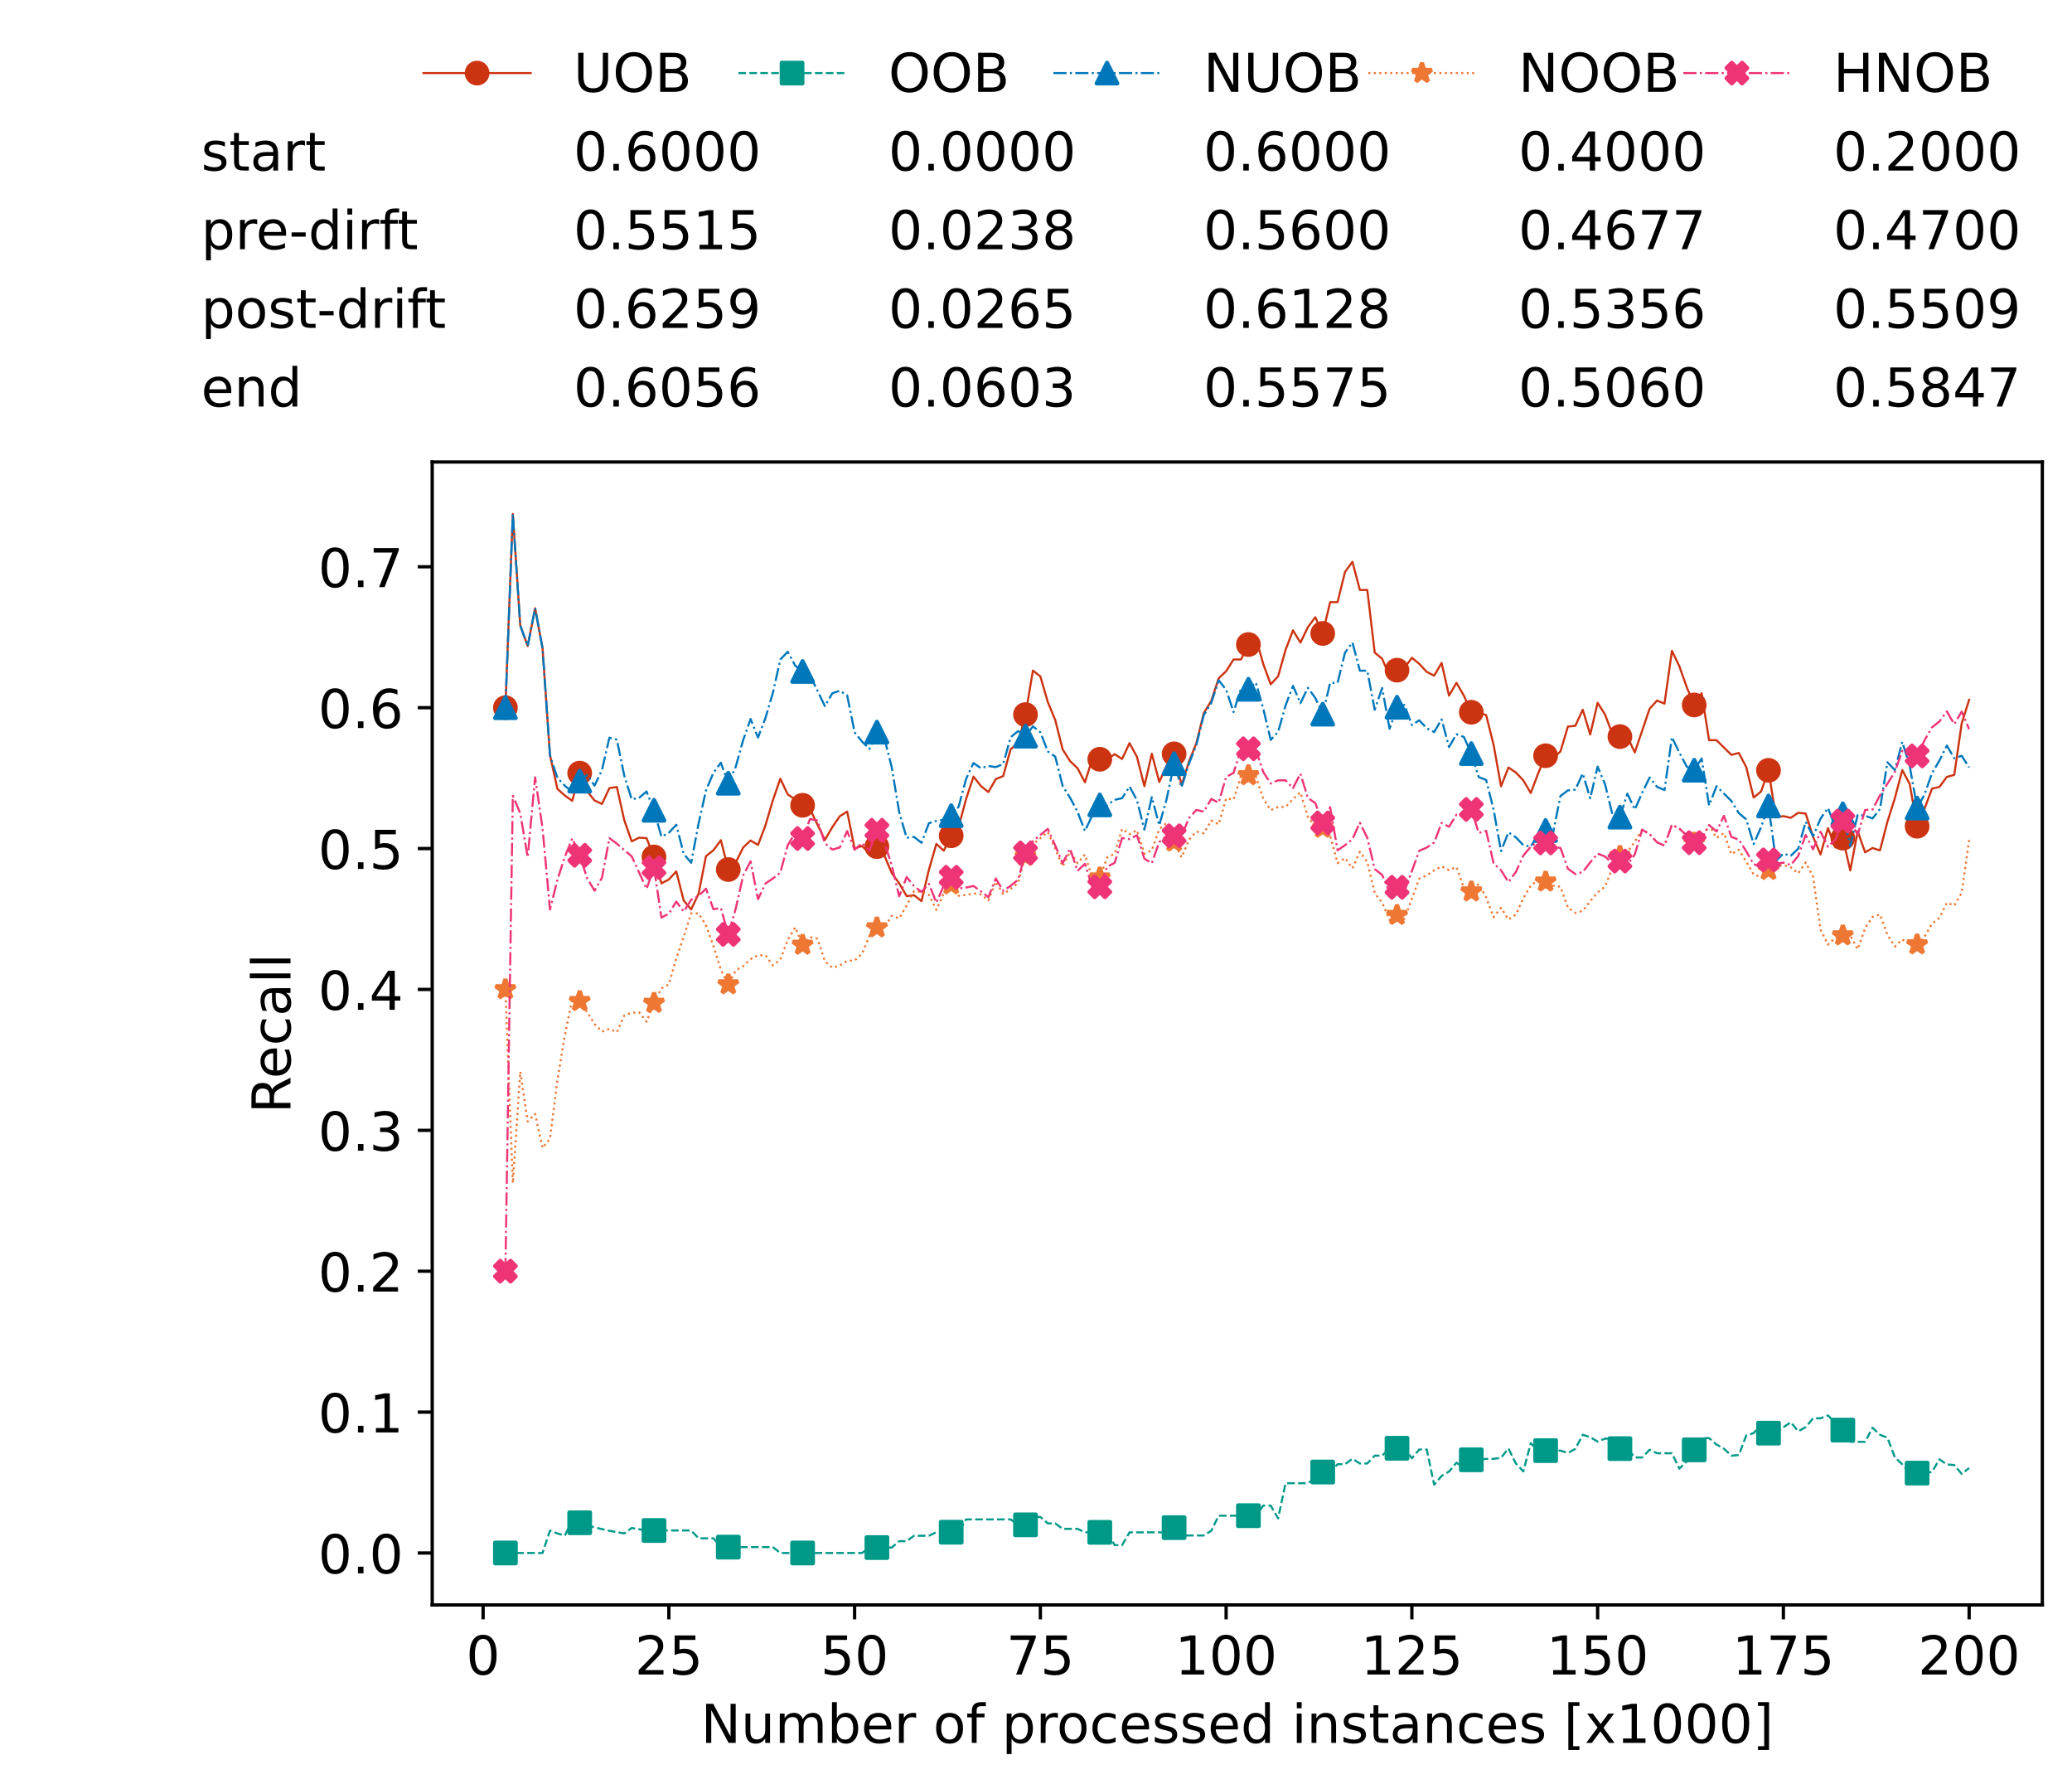 <?xml version="1.0" encoding="utf-8" standalone="no"?>
<!DOCTYPE svg PUBLIC "-//W3C//DTD SVG 1.1//EN"
  "http://www.w3.org/Graphics/SVG/1.1/DTD/svg11.dtd">
<!-- Created with matplotlib (https://matplotlib.org/) -->
<svg height="432.615pt" version="1.1" viewBox="0 0 502.65 432.615" width="502.65pt" xmlns="http://www.w3.org/2000/svg" xmlns:xlink="http://www.w3.org/1999/xlink">
 <defs>
  <style type="text/css">*{stroke-linecap:butt;stroke-linejoin:round;}</style>
 </defs>
 <g id="figure_1">
  <g id="patch_1">
   <path d="M 0 432.615 
L 502.65 432.615 
L 502.65 0 
L 0 0 
z
" style="fill:#ffffff;"/>
  </g>
  <g id="axes_1">
   <g id="patch_2">
    <path d="M 104.85 389.252 
L 495.45 389.252 
L 495.45 112.052 
L 104.85 112.052 
z
" style="fill:#ffffff;"/>
   </g>
   <g id="matplotlib.axis_1">
    <g id="xtick_1">
     <g id="line2d_1">
      <defs>
       <path d="M 0 0 
L 0 3.5 
" id="mf7110db8c5" style="stroke:#000000;stroke-width:0.8;"/>
      </defs>
      <g>
       <use style="stroke:#000000;stroke-width:0.8;" x="117.197" xlink:href="#mf7110db8c5" y="389.252"/>
      </g>
     </g>
     <g id="text_1">
      <!-- 0 -->
      <g transform="translate(113.061 406.13)scale(0.13 -0.13)">
       <defs>
        <path d="M 31.781 66.406 
Q 24.172 66.406 20.328 58.906 
Q 16.5 51.422 16.5 36.375 
Q 16.5 21.391 20.328 13.891 
Q 24.172 6.391 31.781 6.391 
Q 39.453 6.391 43.281 13.891 
Q 47.125 21.391 47.125 36.375 
Q 47.125 51.422 43.281 58.906 
Q 39.453 66.406 31.781 66.406 
z
M 31.781 74.219 
Q 44.047 74.219 50.516 64.516 
Q 56.984 54.828 56.984 36.375 
Q 56.984 17.969 50.516 8.266 
Q 44.047 -1.422 31.781 -1.422 
Q 19.531 -1.422 13.062 8.266 
Q 6.594 17.969 6.594 36.375 
Q 6.594 54.828 13.062 64.516 
Q 19.531 74.219 31.781 74.219 
z
" id="DejaVuSans-48"/>
       </defs>
       <use xlink:href="#DejaVuSans-48"/>
      </g>
     </g>
    </g>
    <g id="xtick_2">
     <g id="line2d_2">
      <g>
       <use style="stroke:#000000;stroke-width:0.8;" x="162.259" xlink:href="#mf7110db8c5" y="389.252"/>
      </g>
     </g>
     <g id="text_2">
      <!-- 25 -->
      <g transform="translate(153.988 406.13)scale(0.13 -0.13)">
       <defs>
        <path d="M 19.188 8.297 
L 53.609 8.297 
L 53.609 0 
L 7.328 0 
L 7.328 8.297 
Q 12.938 14.109 22.625 23.891 
Q 32.328 33.688 34.812 36.531 
Q 39.547 41.844 41.422 45.531 
Q 43.312 49.219 43.312 52.781 
Q 43.312 58.594 39.234 62.25 
Q 35.156 65.922 28.609 65.922 
Q 23.969 65.922 18.812 64.312 
Q 13.672 62.703 7.812 59.422 
L 7.812 69.391 
Q 13.766 71.781 18.938 73 
Q 24.125 74.219 28.422 74.219 
Q 39.75 74.219 46.484 68.547 
Q 53.219 62.891 53.219 53.422 
Q 53.219 48.922 51.531 44.891 
Q 49.859 40.875 45.406 35.406 
Q 44.188 33.984 37.641 27.219 
Q 31.109 20.453 19.188 8.297 
z
" id="DejaVuSans-50"/>
        <path d="M 10.797 72.906 
L 49.516 72.906 
L 49.516 64.594 
L 19.828 64.594 
L 19.828 46.734 
Q 21.969 47.469 24.109 47.828 
Q 26.266 48.188 28.422 48.188 
Q 40.625 48.188 47.75 41.5 
Q 54.891 34.812 54.891 23.391 
Q 54.891 11.625 47.562 5.094 
Q 40.234 -1.422 26.906 -1.422 
Q 22.312 -1.422 17.547 -0.641 
Q 12.797 0.141 7.719 1.703 
L 7.719 11.625 
Q 12.109 9.234 16.797 8.062 
Q 21.484 6.891 26.703 6.891 
Q 35.156 6.891 40.078 11.328 
Q 45.016 15.766 45.016 23.391 
Q 45.016 31 40.078 35.438 
Q 35.156 39.891 26.703 39.891 
Q 22.75 39.891 18.812 39.016 
Q 14.891 38.141 10.797 36.281 
z
" id="DejaVuSans-53"/>
       </defs>
       <use xlink:href="#DejaVuSans-50"/>
       <use x="63.623" xlink:href="#DejaVuSans-53"/>
      </g>
     </g>
    </g>
    <g id="xtick_3">
     <g id="line2d_3">
      <g>
       <use style="stroke:#000000;stroke-width:0.8;" x="207.322" xlink:href="#mf7110db8c5" y="389.252"/>
      </g>
     </g>
     <g id="text_3">
      <!-- 50 -->
      <g transform="translate(199.05 406.13)scale(0.13 -0.13)">
       <use xlink:href="#DejaVuSans-53"/>
       <use x="63.623" xlink:href="#DejaVuSans-48"/>
      </g>
     </g>
    </g>
    <g id="xtick_4">
     <g id="line2d_4">
      <g>
       <use style="stroke:#000000;stroke-width:0.8;" x="252.384" xlink:href="#mf7110db8c5" y="389.252"/>
      </g>
     </g>
     <g id="text_4">
      <!-- 75 -->
      <g transform="translate(244.113 406.13)scale(0.13 -0.13)">
       <defs>
        <path d="M 8.203 72.906 
L 55.078 72.906 
L 55.078 68.703 
L 28.609 0 
L 18.312 0 
L 43.219 64.594 
L 8.203 64.594 
z
" id="DejaVuSans-55"/>
       </defs>
       <use xlink:href="#DejaVuSans-55"/>
       <use x="63.623" xlink:href="#DejaVuSans-53"/>
      </g>
     </g>
    </g>
    <g id="xtick_5">
     <g id="line2d_5">
      <g>
       <use style="stroke:#000000;stroke-width:0.8;" x="297.446" xlink:href="#mf7110db8c5" y="389.252"/>
      </g>
     </g>
     <g id="text_5">
      <!-- 100 -->
      <g transform="translate(285.039 406.13)scale(0.13 -0.13)">
       <defs>
        <path d="M 12.406 8.297 
L 28.516 8.297 
L 28.516 63.922 
L 10.984 60.406 
L 10.984 69.391 
L 28.422 72.906 
L 38.281 72.906 
L 38.281 8.297 
L 54.391 8.297 
L 54.391 0 
L 12.406 0 
z
" id="DejaVuSans-49"/>
       </defs>
       <use xlink:href="#DejaVuSans-49"/>
       <use x="63.623" xlink:href="#DejaVuSans-48"/>
       <use x="127.246" xlink:href="#DejaVuSans-48"/>
      </g>
     </g>
    </g>
    <g id="xtick_6">
     <g id="line2d_6">
      <g>
       <use style="stroke:#000000;stroke-width:0.8;" x="342.509" xlink:href="#mf7110db8c5" y="389.252"/>
      </g>
     </g>
     <g id="text_6">
      <!-- 125 -->
      <g transform="translate(330.102 406.13)scale(0.13 -0.13)">
       <use xlink:href="#DejaVuSans-49"/>
       <use x="63.623" xlink:href="#DejaVuSans-50"/>
       <use x="127.246" xlink:href="#DejaVuSans-53"/>
      </g>
     </g>
    </g>
    <g id="xtick_7">
     <g id="line2d_7">
      <g>
       <use style="stroke:#000000;stroke-width:0.8;" x="387.571" xlink:href="#mf7110db8c5" y="389.252"/>
      </g>
     </g>
     <g id="text_7">
      <!-- 150 -->
      <g transform="translate(375.164 406.13)scale(0.13 -0.13)">
       <use xlink:href="#DejaVuSans-49"/>
       <use x="63.623" xlink:href="#DejaVuSans-53"/>
       <use x="127.246" xlink:href="#DejaVuSans-48"/>
      </g>
     </g>
    </g>
    <g id="xtick_8">
     <g id="line2d_8">
      <g>
       <use style="stroke:#000000;stroke-width:0.8;" x="432.633" xlink:href="#mf7110db8c5" y="389.252"/>
      </g>
     </g>
     <g id="text_8">
      <!-- 175 -->
      <g transform="translate(420.226 406.13)scale(0.13 -0.13)">
       <use xlink:href="#DejaVuSans-49"/>
       <use x="63.623" xlink:href="#DejaVuSans-55"/>
       <use x="127.246" xlink:href="#DejaVuSans-53"/>
      </g>
     </g>
    </g>
    <g id="xtick_9">
     <g id="line2d_9">
      <g>
       <use style="stroke:#000000;stroke-width:0.8;" x="477.695" xlink:href="#mf7110db8c5" y="389.252"/>
      </g>
     </g>
     <g id="text_9">
      <!-- 200 -->
      <g transform="translate(465.289 406.13)scale(0.13 -0.13)">
       <use xlink:href="#DejaVuSans-50"/>
       <use x="63.623" xlink:href="#DejaVuSans-48"/>
       <use x="127.246" xlink:href="#DejaVuSans-48"/>
      </g>
     </g>
    </g>
    <g id="text_10">
     <!-- Number of processed instances [x1000] -->
     <g transform="translate(170.025 422.711)scale(0.13 -0.13)">
      <defs>
       <path d="M 9.812 72.906 
L 23.094 72.906 
L 55.422 11.922 
L 55.422 72.906 
L 64.984 72.906 
L 64.984 0 
L 51.703 0 
L 19.391 60.984 
L 19.391 0 
L 9.812 0 
z
" id="DejaVuSans-78"/>
       <path d="M 8.5 21.578 
L 8.5 54.688 
L 17.484 54.688 
L 17.484 21.922 
Q 17.484 14.156 20.5 10.266 
Q 23.531 6.391 29.594 6.391 
Q 36.859 6.391 41.078 11.031 
Q 45.312 15.672 45.312 23.688 
L 45.312 54.688 
L 54.297 54.688 
L 54.297 0 
L 45.312 0 
L 45.312 8.406 
Q 42.047 3.422 37.719 1 
Q 33.406 -1.422 27.688 -1.422 
Q 18.266 -1.422 13.375 4.438 
Q 8.5 10.297 8.5 21.578 
z
M 31.109 56 
z
" id="DejaVuSans-117"/>
       <path d="M 52 44.188 
Q 55.375 50.25 60.062 53.125 
Q 64.75 56 71.094 56 
Q 79.641 56 84.281 50.016 
Q 88.922 44.047 88.922 33.016 
L 88.922 0 
L 79.891 0 
L 79.891 32.719 
Q 79.891 40.578 77.094 44.375 
Q 74.312 48.188 68.609 48.188 
Q 61.625 48.188 57.562 43.547 
Q 53.516 38.922 53.516 30.906 
L 53.516 0 
L 44.484 0 
L 44.484 32.719 
Q 44.484 40.625 41.703 44.406 
Q 38.922 48.188 33.109 48.188 
Q 26.219 48.188 22.156 43.531 
Q 18.109 38.875 18.109 30.906 
L 18.109 0 
L 9.078 0 
L 9.078 54.688 
L 18.109 54.688 
L 18.109 46.188 
Q 21.188 51.219 25.484 53.609 
Q 29.781 56 35.688 56 
Q 41.656 56 45.828 52.969 
Q 50 49.953 52 44.188 
z
" id="DejaVuSans-109"/>
       <path d="M 48.688 27.297 
Q 48.688 37.203 44.609 42.844 
Q 40.531 48.484 33.406 48.484 
Q 26.266 48.484 22.188 42.844 
Q 18.109 37.203 18.109 27.297 
Q 18.109 17.391 22.188 11.75 
Q 26.266 6.109 33.406 6.109 
Q 40.531 6.109 44.609 11.75 
Q 48.688 17.391 48.688 27.297 
z
M 18.109 46.391 
Q 20.953 51.266 25.266 53.625 
Q 29.594 56 35.594 56 
Q 45.562 56 51.781 48.094 
Q 58.016 40.188 58.016 27.297 
Q 58.016 14.406 51.781 6.484 
Q 45.562 -1.422 35.594 -1.422 
Q 29.594 -1.422 25.266 0.953 
Q 20.953 3.328 18.109 8.203 
L 18.109 0 
L 9.078 0 
L 9.078 75.984 
L 18.109 75.984 
z
" id="DejaVuSans-98"/>
       <path d="M 56.203 29.594 
L 56.203 25.203 
L 14.891 25.203 
Q 15.484 15.922 20.484 11.062 
Q 25.484 6.203 34.422 6.203 
Q 39.594 6.203 44.453 7.469 
Q 49.312 8.734 54.109 11.281 
L 54.109 2.781 
Q 49.266 0.734 44.188 -0.344 
Q 39.109 -1.422 33.891 -1.422 
Q 20.797 -1.422 13.156 6.188 
Q 5.516 13.812 5.516 26.812 
Q 5.516 40.234 12.766 48.109 
Q 20.016 56 32.328 56 
Q 43.359 56 49.781 48.891 
Q 56.203 41.797 56.203 29.594 
z
M 47.219 32.234 
Q 47.125 39.594 43.094 43.984 
Q 39.062 48.391 32.422 48.391 
Q 24.906 48.391 20.391 44.141 
Q 15.875 39.891 15.188 32.172 
z
" id="DejaVuSans-101"/>
       <path d="M 41.109 46.297 
Q 39.594 47.172 37.812 47.578 
Q 36.031 48 33.891 48 
Q 26.266 48 22.188 43.047 
Q 18.109 38.094 18.109 28.812 
L 18.109 0 
L 9.078 0 
L 9.078 54.688 
L 18.109 54.688 
L 18.109 46.188 
Q 20.953 51.172 25.484 53.578 
Q 30.031 56 36.531 56 
Q 37.453 56 38.578 55.875 
Q 39.703 55.766 41.062 55.516 
z
" id="DejaVuSans-114"/>
       <path id="DejaVuSans-32"/>
       <path d="M 30.609 48.391 
Q 23.391 48.391 19.188 42.75 
Q 14.984 37.109 14.984 27.297 
Q 14.984 17.484 19.156 11.844 
Q 23.344 6.203 30.609 6.203 
Q 37.797 6.203 41.984 11.859 
Q 46.188 17.531 46.188 27.297 
Q 46.188 37.016 41.984 42.703 
Q 37.797 48.391 30.609 48.391 
z
M 30.609 56 
Q 42.328 56 49.016 48.375 
Q 55.719 40.766 55.719 27.297 
Q 55.719 13.875 49.016 6.219 
Q 42.328 -1.422 30.609 -1.422 
Q 18.844 -1.422 12.172 6.219 
Q 5.516 13.875 5.516 27.297 
Q 5.516 40.766 12.172 48.375 
Q 18.844 56 30.609 56 
z
" id="DejaVuSans-111"/>
       <path d="M 37.109 75.984 
L 37.109 68.5 
L 28.516 68.5 
Q 23.688 68.5 21.797 66.547 
Q 19.922 64.594 19.922 59.516 
L 19.922 54.688 
L 34.719 54.688 
L 34.719 47.703 
L 19.922 47.703 
L 19.922 0 
L 10.891 0 
L 10.891 47.703 
L 2.297 47.703 
L 2.297 54.688 
L 10.891 54.688 
L 10.891 58.5 
Q 10.891 67.625 15.141 71.797 
Q 19.391 75.984 28.609 75.984 
z
" id="DejaVuSans-102"/>
       <path d="M 18.109 8.203 
L 18.109 -20.797 
L 9.078 -20.797 
L 9.078 54.688 
L 18.109 54.688 
L 18.109 46.391 
Q 20.953 51.266 25.266 53.625 
Q 29.594 56 35.594 56 
Q 45.562 56 51.781 48.094 
Q 58.016 40.188 58.016 27.297 
Q 58.016 14.406 51.781 6.484 
Q 45.562 -1.422 35.594 -1.422 
Q 29.594 -1.422 25.266 0.953 
Q 20.953 3.328 18.109 8.203 
z
M 48.688 27.297 
Q 48.688 37.203 44.609 42.844 
Q 40.531 48.484 33.406 48.484 
Q 26.266 48.484 22.188 42.844 
Q 18.109 37.203 18.109 27.297 
Q 18.109 17.391 22.188 11.75 
Q 26.266 6.109 33.406 6.109 
Q 40.531 6.109 44.609 11.75 
Q 48.688 17.391 48.688 27.297 
z
" id="DejaVuSans-112"/>
       <path d="M 48.781 52.594 
L 48.781 44.188 
Q 44.969 46.297 41.141 47.344 
Q 37.312 48.391 33.406 48.391 
Q 24.656 48.391 19.812 42.844 
Q 14.984 37.312 14.984 27.297 
Q 14.984 17.281 19.812 11.734 
Q 24.656 6.203 33.406 6.203 
Q 37.312 6.203 41.141 7.25 
Q 44.969 8.297 48.781 10.406 
L 48.781 2.094 
Q 45.016 0.344 40.984 -0.531 
Q 36.969 -1.422 32.422 -1.422 
Q 20.062 -1.422 12.781 6.344 
Q 5.516 14.109 5.516 27.297 
Q 5.516 40.672 12.859 48.328 
Q 20.219 56 33.016 56 
Q 37.156 56 41.109 55.141 
Q 45.062 54.297 48.781 52.594 
z
" id="DejaVuSans-99"/>
       <path d="M 44.281 53.078 
L 44.281 44.578 
Q 40.484 46.531 36.375 47.5 
Q 32.281 48.484 27.875 48.484 
Q 21.188 48.484 17.844 46.438 
Q 14.5 44.391 14.5 40.281 
Q 14.5 37.156 16.891 35.375 
Q 19.281 33.594 26.516 31.984 
L 29.594 31.297 
Q 39.156 29.25 43.188 25.516 
Q 47.219 21.781 47.219 15.094 
Q 47.219 7.469 41.188 3.016 
Q 35.156 -1.422 24.609 -1.422 
Q 20.219 -1.422 15.453 -0.562 
Q 10.688 0.297 5.422 2 
L 5.422 11.281 
Q 10.406 8.688 15.234 7.391 
Q 20.062 6.109 24.812 6.109 
Q 31.156 6.109 34.562 8.281 
Q 37.984 10.453 37.984 14.406 
Q 37.984 18.062 35.516 20.016 
Q 33.062 21.969 24.703 23.781 
L 21.578 24.516 
Q 13.234 26.266 9.516 29.906 
Q 5.812 33.547 5.812 39.891 
Q 5.812 47.609 11.281 51.797 
Q 16.75 56 26.812 56 
Q 31.781 56 36.172 55.266 
Q 40.578 54.547 44.281 53.078 
z
" id="DejaVuSans-115"/>
       <path d="M 45.406 46.391 
L 45.406 75.984 
L 54.391 75.984 
L 54.391 0 
L 45.406 0 
L 45.406 8.203 
Q 42.578 3.328 38.25 0.953 
Q 33.938 -1.422 27.875 -1.422 
Q 17.969 -1.422 11.734 6.484 
Q 5.516 14.406 5.516 27.297 
Q 5.516 40.188 11.734 48.094 
Q 17.969 56 27.875 56 
Q 33.938 56 38.25 53.625 
Q 42.578 51.266 45.406 46.391 
z
M 14.797 27.297 
Q 14.797 17.391 18.875 11.75 
Q 22.953 6.109 30.078 6.109 
Q 37.203 6.109 41.297 11.75 
Q 45.406 17.391 45.406 27.297 
Q 45.406 37.203 41.297 42.844 
Q 37.203 48.484 30.078 48.484 
Q 22.953 48.484 18.875 42.844 
Q 14.797 37.203 14.797 27.297 
z
" id="DejaVuSans-100"/>
       <path d="M 9.422 54.688 
L 18.406 54.688 
L 18.406 0 
L 9.422 0 
z
M 9.422 75.984 
L 18.406 75.984 
L 18.406 64.594 
L 9.422 64.594 
z
" id="DejaVuSans-105"/>
       <path d="M 54.891 33.016 
L 54.891 0 
L 45.906 0 
L 45.906 32.719 
Q 45.906 40.484 42.875 44.328 
Q 39.844 48.188 33.797 48.188 
Q 26.516 48.188 22.312 43.547 
Q 18.109 38.922 18.109 30.906 
L 18.109 0 
L 9.078 0 
L 9.078 54.688 
L 18.109 54.688 
L 18.109 46.188 
Q 21.344 51.125 25.703 53.562 
Q 30.078 56 35.797 56 
Q 45.219 56 50.047 50.172 
Q 54.891 44.344 54.891 33.016 
z
" id="DejaVuSans-110"/>
       <path d="M 18.312 70.219 
L 18.312 54.688 
L 36.812 54.688 
L 36.812 47.703 
L 18.312 47.703 
L 18.312 18.016 
Q 18.312 11.328 20.141 9.422 
Q 21.969 7.516 27.594 7.516 
L 36.812 7.516 
L 36.812 0 
L 27.594 0 
Q 17.188 0 13.234 3.875 
Q 9.281 7.766 9.281 18.016 
L 9.281 47.703 
L 2.688 47.703 
L 2.688 54.688 
L 9.281 54.688 
L 9.281 70.219 
z
" id="DejaVuSans-116"/>
       <path d="M 34.281 27.484 
Q 23.391 27.484 19.188 25 
Q 14.984 22.516 14.984 16.5 
Q 14.984 11.719 18.141 8.906 
Q 21.297 6.109 26.703 6.109 
Q 34.188 6.109 38.703 11.406 
Q 43.219 16.703 43.219 25.484 
L 43.219 27.484 
z
M 52.203 31.203 
L 52.203 0 
L 43.219 0 
L 43.219 8.297 
Q 40.141 3.328 35.547 0.953 
Q 30.953 -1.422 24.312 -1.422 
Q 15.922 -1.422 10.953 3.297 
Q 6 8.016 6 15.922 
Q 6 25.141 12.172 29.828 
Q 18.359 34.516 30.609 34.516 
L 43.219 34.516 
L 43.219 35.406 
Q 43.219 41.609 39.141 45 
Q 35.062 48.391 27.688 48.391 
Q 23 48.391 18.547 47.266 
Q 14.109 46.141 10.016 43.891 
L 10.016 52.203 
Q 14.938 54.109 19.578 55.047 
Q 24.219 56 28.609 56 
Q 40.484 56 46.344 49.844 
Q 52.203 43.703 52.203 31.203 
z
" id="DejaVuSans-97"/>
       <path d="M 8.594 75.984 
L 29.297 75.984 
L 29.297 69 
L 17.578 69 
L 17.578 -6.203 
L 29.297 -6.203 
L 29.297 -13.188 
L 8.594 -13.188 
z
" id="DejaVuSans-91"/>
       <path d="M 54.891 54.688 
L 35.109 28.078 
L 55.906 0 
L 45.312 0 
L 29.391 21.484 
L 13.484 0 
L 2.875 0 
L 24.125 28.609 
L 4.688 54.688 
L 15.281 54.688 
L 29.781 35.203 
L 44.281 54.688 
z
" id="DejaVuSans-120"/>
       <path d="M 30.422 75.984 
L 30.422 -13.188 
L 9.719 -13.188 
L 9.719 -6.203 
L 21.391 -6.203 
L 21.391 69 
L 9.719 69 
L 9.719 75.984 
z
" id="DejaVuSans-93"/>
      </defs>
      <use xlink:href="#DejaVuSans-78"/>
      <use x="74.805" xlink:href="#DejaVuSans-117"/>
      <use x="138.184" xlink:href="#DejaVuSans-109"/>
      <use x="235.596" xlink:href="#DejaVuSans-98"/>
      <use x="299.072" xlink:href="#DejaVuSans-101"/>
      <use x="360.596" xlink:href="#DejaVuSans-114"/>
      <use x="401.709" xlink:href="#DejaVuSans-32"/>
      <use x="433.496" xlink:href="#DejaVuSans-111"/>
      <use x="494.678" xlink:href="#DejaVuSans-102"/>
      <use x="529.883" xlink:href="#DejaVuSans-32"/>
      <use x="561.67" xlink:href="#DejaVuSans-112"/>
      <use x="625.146" xlink:href="#DejaVuSans-114"/>
      <use x="664.01" xlink:href="#DejaVuSans-111"/>
      <use x="725.191" xlink:href="#DejaVuSans-99"/>
      <use x="780.172" xlink:href="#DejaVuSans-101"/>
      <use x="841.695" xlink:href="#DejaVuSans-115"/>
      <use x="893.795" xlink:href="#DejaVuSans-115"/>
      <use x="945.895" xlink:href="#DejaVuSans-101"/>
      <use x="1007.418" xlink:href="#DejaVuSans-100"/>
      <use x="1070.895" xlink:href="#DejaVuSans-32"/>
      <use x="1102.682" xlink:href="#DejaVuSans-105"/>
      <use x="1130.465" xlink:href="#DejaVuSans-110"/>
      <use x="1193.844" xlink:href="#DejaVuSans-115"/>
      <use x="1245.943" xlink:href="#DejaVuSans-116"/>
      <use x="1285.152" xlink:href="#DejaVuSans-97"/>
      <use x="1346.432" xlink:href="#DejaVuSans-110"/>
      <use x="1409.811" xlink:href="#DejaVuSans-99"/>
      <use x="1464.791" xlink:href="#DejaVuSans-101"/>
      <use x="1526.314" xlink:href="#DejaVuSans-115"/>
      <use x="1578.414" xlink:href="#DejaVuSans-32"/>
      <use x="1610.201" xlink:href="#DejaVuSans-91"/>
      <use x="1649.215" xlink:href="#DejaVuSans-120"/>
      <use x="1708.395" xlink:href="#DejaVuSans-49"/>
      <use x="1772.018" xlink:href="#DejaVuSans-48"/>
      <use x="1835.641" xlink:href="#DejaVuSans-48"/>
      <use x="1899.264" xlink:href="#DejaVuSans-48"/>
      <use x="1962.887" xlink:href="#DejaVuSans-93"/>
     </g>
    </g>
   </g>
   <g id="matplotlib.axis_2">
    <g id="ytick_1">
     <g id="line2d_10">
      <defs>
       <path d="M 0 0 
L -3.5 0 
" id="m765a525a73" style="stroke:#000000;stroke-width:0.8;"/>
      </defs>
      <g>
       <use style="stroke:#000000;stroke-width:0.8;" x="104.85" xlink:href="#m765a525a73" y="376.652"/>
      </g>
     </g>
     <g id="text_11">
      <!-- 0.0 -->
      <g transform="translate(77.176 381.591)scale(0.13 -0.13)">
       <defs>
        <path d="M 10.688 12.406 
L 21 12.406 
L 21 0 
L 10.688 0 
z
" id="DejaVuSans-46"/>
       </defs>
       <use xlink:href="#DejaVuSans-48"/>
       <use x="63.623" xlink:href="#DejaVuSans-46"/>
       <use x="95.41" xlink:href="#DejaVuSans-48"/>
      </g>
     </g>
    </g>
    <g id="ytick_2">
     <g id="line2d_11">
      <g>
       <use style="stroke:#000000;stroke-width:0.8;" x="104.85" xlink:href="#m765a525a73" y="342.482"/>
      </g>
     </g>
     <g id="text_12">
      <!-- 0.1 -->
      <g transform="translate(77.176 347.421)scale(0.13 -0.13)">
       <use xlink:href="#DejaVuSans-48"/>
       <use x="63.623" xlink:href="#DejaVuSans-46"/>
       <use x="95.41" xlink:href="#DejaVuSans-49"/>
      </g>
     </g>
    </g>
    <g id="ytick_3">
     <g id="line2d_12">
      <g>
       <use style="stroke:#000000;stroke-width:0.8;" x="104.85" xlink:href="#m765a525a73" y="308.313"/>
      </g>
     </g>
     <g id="text_13">
      <!-- 0.2 -->
      <g transform="translate(77.176 313.252)scale(0.13 -0.13)">
       <use xlink:href="#DejaVuSans-48"/>
       <use x="63.623" xlink:href="#DejaVuSans-46"/>
       <use x="95.41" xlink:href="#DejaVuSans-50"/>
      </g>
     </g>
    </g>
    <g id="ytick_4">
     <g id="line2d_13">
      <g>
       <use style="stroke:#000000;stroke-width:0.8;" x="104.85" xlink:href="#m765a525a73" y="274.143"/>
      </g>
     </g>
     <g id="text_14">
      <!-- 0.3 -->
      <g transform="translate(77.176 279.082)scale(0.13 -0.13)">
       <defs>
        <path d="M 40.578 39.312 
Q 47.656 37.797 51.625 33 
Q 55.609 28.219 55.609 21.188 
Q 55.609 10.406 48.188 4.484 
Q 40.766 -1.422 27.094 -1.422 
Q 22.516 -1.422 17.656 -0.516 
Q 12.797 0.391 7.625 2.203 
L 7.625 11.719 
Q 11.719 9.328 16.594 8.109 
Q 21.484 6.891 26.812 6.891 
Q 36.078 6.891 40.938 10.547 
Q 45.797 14.203 45.797 21.188 
Q 45.797 27.641 41.281 31.266 
Q 36.766 34.906 28.719 34.906 
L 20.219 34.906 
L 20.219 43.016 
L 29.109 43.016 
Q 36.375 43.016 40.234 45.922 
Q 44.094 48.828 44.094 54.297 
Q 44.094 59.906 40.109 62.906 
Q 36.141 65.922 28.719 65.922 
Q 24.656 65.922 20.016 65.031 
Q 15.375 64.156 9.812 62.312 
L 9.812 71.094 
Q 15.438 72.656 20.344 73.438 
Q 25.25 74.219 29.594 74.219 
Q 40.828 74.219 47.359 69.109 
Q 53.906 64.016 53.906 55.328 
Q 53.906 49.266 50.438 45.094 
Q 46.969 40.922 40.578 39.312 
z
" id="DejaVuSans-51"/>
       </defs>
       <use xlink:href="#DejaVuSans-48"/>
       <use x="63.623" xlink:href="#DejaVuSans-46"/>
       <use x="95.41" xlink:href="#DejaVuSans-51"/>
      </g>
     </g>
    </g>
    <g id="ytick_5">
     <g id="line2d_14">
      <g>
       <use style="stroke:#000000;stroke-width:0.8;" x="104.85" xlink:href="#m765a525a73" y="239.974"/>
      </g>
     </g>
     <g id="text_15">
      <!-- 0.4 -->
      <g transform="translate(77.176 244.913)scale(0.13 -0.13)">
       <defs>
        <path d="M 37.797 64.312 
L 12.891 25.391 
L 37.797 25.391 
z
M 35.203 72.906 
L 47.609 72.906 
L 47.609 25.391 
L 58.016 25.391 
L 58.016 17.188 
L 47.609 17.188 
L 47.609 0 
L 37.797 0 
L 37.797 17.188 
L 4.891 17.188 
L 4.891 26.703 
z
" id="DejaVuSans-52"/>
       </defs>
       <use xlink:href="#DejaVuSans-48"/>
       <use x="63.623" xlink:href="#DejaVuSans-46"/>
       <use x="95.41" xlink:href="#DejaVuSans-52"/>
      </g>
     </g>
    </g>
    <g id="ytick_6">
     <g id="line2d_15">
      <g>
       <use style="stroke:#000000;stroke-width:0.8;" x="104.85" xlink:href="#m765a525a73" y="205.804"/>
      </g>
     </g>
     <g id="text_16">
      <!-- 0.5 -->
      <g transform="translate(77.176 210.743)scale(0.13 -0.13)">
       <use xlink:href="#DejaVuSans-48"/>
       <use x="63.623" xlink:href="#DejaVuSans-46"/>
       <use x="95.41" xlink:href="#DejaVuSans-53"/>
      </g>
     </g>
    </g>
    <g id="ytick_7">
     <g id="line2d_16">
      <g>
       <use style="stroke:#000000;stroke-width:0.8;" x="104.85" xlink:href="#m765a525a73" y="171.635"/>
      </g>
     </g>
     <g id="text_17">
      <!-- 0.6 -->
      <g transform="translate(77.176 176.574)scale(0.13 -0.13)">
       <defs>
        <path d="M 33.016 40.375 
Q 26.375 40.375 22.484 35.828 
Q 18.609 31.297 18.609 23.391 
Q 18.609 15.531 22.484 10.953 
Q 26.375 6.391 33.016 6.391 
Q 39.656 6.391 43.531 10.953 
Q 47.406 15.531 47.406 23.391 
Q 47.406 31.297 43.531 35.828 
Q 39.656 40.375 33.016 40.375 
z
M 52.594 71.297 
L 52.594 62.312 
Q 48.875 64.062 45.094 64.984 
Q 41.312 65.922 37.594 65.922 
Q 27.828 65.922 22.672 59.328 
Q 17.531 52.734 16.797 39.406 
Q 19.672 43.656 24.016 45.922 
Q 28.375 48.188 33.594 48.188 
Q 44.578 48.188 50.953 41.516 
Q 57.328 34.859 57.328 23.391 
Q 57.328 12.156 50.688 5.359 
Q 44.047 -1.422 33.016 -1.422 
Q 20.359 -1.422 13.672 8.266 
Q 6.984 17.969 6.984 36.375 
Q 6.984 53.656 15.188 63.938 
Q 23.391 74.219 37.203 74.219 
Q 40.922 74.219 44.703 73.484 
Q 48.484 72.75 52.594 71.297 
z
" id="DejaVuSans-54"/>
       </defs>
       <use xlink:href="#DejaVuSans-48"/>
       <use x="63.623" xlink:href="#DejaVuSans-46"/>
       <use x="95.41" xlink:href="#DejaVuSans-54"/>
      </g>
     </g>
    </g>
    <g id="ytick_8">
     <g id="line2d_17">
      <g>
       <use style="stroke:#000000;stroke-width:0.8;" x="104.85" xlink:href="#m765a525a73" y="137.465"/>
      </g>
     </g>
     <g id="text_18">
      <!-- 0.7 -->
      <g transform="translate(77.176 142.404)scale(0.13 -0.13)">
       <use xlink:href="#DejaVuSans-48"/>
       <use x="63.623" xlink:href="#DejaVuSans-46"/>
       <use x="95.41" xlink:href="#DejaVuSans-55"/>
      </g>
     </g>
    </g>
    <g id="text_19">
     <!-- Recall -->
     <g transform="translate(70.472 270.044)rotate(-90)scale(0.13 -0.13)">
      <defs>
       <path d="M 44.391 34.188 
Q 47.562 33.109 50.562 29.594 
Q 53.562 26.078 56.594 19.922 
L 66.609 0 
L 56 0 
L 46.688 18.703 
Q 43.062 26.031 39.672 28.422 
Q 36.281 30.812 30.422 30.812 
L 19.672 30.812 
L 19.672 0 
L 9.812 0 
L 9.812 72.906 
L 32.078 72.906 
Q 44.578 72.906 50.734 67.672 
Q 56.891 62.453 56.891 51.906 
Q 56.891 45.016 53.688 40.469 
Q 50.484 35.938 44.391 34.188 
z
M 19.672 64.797 
L 19.672 38.922 
L 32.078 38.922 
Q 39.203 38.922 42.844 42.219 
Q 46.484 45.516 46.484 51.906 
Q 46.484 58.297 42.844 61.547 
Q 39.203 64.797 32.078 64.797 
z
" id="DejaVuSans-82"/>
       <path d="M 9.422 75.984 
L 18.406 75.984 
L 18.406 0 
L 9.422 0 
z
" id="DejaVuSans-108"/>
      </defs>
      <use xlink:href="#DejaVuSans-82"/>
      <use x="64.982" xlink:href="#DejaVuSans-101"/>
      <use x="126.506" xlink:href="#DejaVuSans-99"/>
      <use x="181.486" xlink:href="#DejaVuSans-97"/>
      <use x="242.766" xlink:href="#DejaVuSans-108"/>
      <use x="270.549" xlink:href="#DejaVuSans-108"/>
     </g>
    </g>
   </g>
   <g id="line2d_18"/>
   <g id="line2d_19"/>
   <g id="line2d_20"/>
   <g id="line2d_21"/>
   <g id="line2d_22"/>
   <g id="line2d_23">
    <path clip-path="url(#p55c3e28d42)" d="M 122.605 171.635 
L 124.407 124.652 
L 126.21 151.703 
L 128.012 156.686 
L 129.815 147.526 
L 131.617 157.239 
L 133.419 183.16 
L 135.222 191.33 
L 137.024 192.938 
L 138.827 194.225 
L 140.629 187.512 
L 142.432 191.883 
L 144.234 194.149 
L 146.037 194.982 
L 147.839 191.147 
L 149.642 190.877 
L 151.444 198.933 
L 153.247 204.061 
L 155.049 203.153 
L 156.852 203.286 
L 158.654 207.842 
L 160.457 214.249 
L 162.259 213.3 
L 164.062 211.347 
L 165.864 218.423 
L 167.667 220.558 
L 169.469 216.762 
L 171.272 207.637 
L 173.074 206.213 
L 174.877 203.772 
L 176.679 210.891 
L 178.482 209.182 
L 180.284 205.558 
L 182.087 203.85 
L 183.889 204.937 
L 185.692 200.191 
L 187.494 194.09 
L 189.297 188.869 
L 191.099 192.666 
L 192.902 193.886 
L 194.704 195.31 
L 196.507 196.259 
L 200.112 203.717 
L 201.914 200.611 
L 203.717 197.972 
L 205.519 196.833 
L 207.322 205.794 
L 209.124 205.184 
L 210.927 206.967 
L 212.729 205.34 
L 214.532 207.476 
L 216.334 211.747 
L 218.137 214.232 
L 219.939 217.338 
L 221.742 217.119 
L 223.544 218.543 
L 225.347 210.95 
L 227.149 204.685 
L 228.952 206.313 
L 230.754 202.699 
L 232.557 200.529 
L 234.359 193.799 
L 236.162 188.363 
L 237.964 190.647 
L 239.767 192.098 
L 241.569 188.966 
L 243.372 188.215 
L 245.174 181.707 
L 246.976 180.228 
L 248.779 173.313 
L 250.581 162.635 
L 252.384 164.059 
L 254.186 170.271 
L 255.989 174.62 
L 257.791 181.754 
L 259.594 184.602 
L 261.396 186.31 
L 263.199 189.727 
L 265.001 184.032 
L 266.804 184.152 
L 268.606 184.152 
L 270.409 182.909 
L 272.211 184.074 
L 274.014 180.237 
L 275.816 183.559 
L 277.619 190.678 
L 279.421 182.813 
L 281.224 189.647 
L 283.026 185.681 
L 284.829 182.834 
L 286.631 190.427 
L 288.434 184.732 
L 290.236 180.183 
L 292.039 172.922 
L 293.841 169.994 
L 295.644 164.502 
L 297.446 162.794 
L 299.249 159.946 
L 301.051 159.946 
L 302.854 156.322 
L 304.656 154.695 
L 306.459 161.041 
L 308.261 165.969 
L 310.064 164.028 
L 311.866 157.621 
L 313.669 152.875 
L 315.471 155.858 
L 317.274 152.13 
L 319.076 149.69 
L 320.879 153.632 
L 322.681 146.039 
L 324.484 146.039 
L 326.286 138.717 
L 328.089 136.253 
L 329.891 143.087 
L 331.694 143.087 
L 333.496 158.273 
L 335.299 159.772 
L 337.101 163.968 
L 338.904 162.545 
L 340.706 161.975 
L 342.509 159.534 
L 344.311 161.013 
L 346.114 162.954 
L 347.916 163.87 
L 349.719 160.785 
L 351.521 168.717 
L 353.324 165.611 
L 355.126 168.717 
L 356.928 172.747 
L 358.731 172.747 
L 360.533 173.459 
L 362.336 180.67 
L 364.138 190.706 
L 365.941 186.15 
L 367.743 187.37 
L 369.546 189.269 
L 371.348 192.326 
L 373.151 187.56 
L 374.953 183.289 
L 376.756 183.859 
L 378.558 182.231 
L 380.361 176.213 
L 382.163 176.03 
L 383.966 172.125 
L 385.768 178.144 
L 387.571 170.456 
L 389.373 173.303 
L 391.176 178.082 
L 392.978 178.651 
L 394.781 178.651 
L 396.583 182.495 
L 400.188 171.882 
L 401.991 169.889 
L 403.793 170.666 
L 405.596 157.852 
L 407.398 161.58 
L 409.201 166.705 
L 411.003 170.976 
L 412.806 168.129 
L 414.608 179.519 
L 416.411 179.519 
L 420.016 183.082 
L 421.818 182.616 
L 423.621 186.033 
L 425.423 193.437 
L 427.226 191.958 
L 429.028 186.833 
L 430.831 198.223 
L 432.633 197.938 
L 434.436 198.345 
L 436.238 197.124 
L 438.041 197.328 
L 439.843 202.958 
L 441.646 207.229 
L 443.448 200.844 
L 445.251 205.542 
L 447.053 203.281 
L 448.856 211.112 
L 450.658 201.62 
L 452.461 206.723 
L 454.263 205.672 
L 456.066 206.241 
L 457.868 199.307 
L 459.671 193.612 
L 461.473 186.778 
L 463.276 190.134 
L 465.078 200.385 
L 466.881 196.114 
L 468.683 191.273 
L 470.485 190.866 
L 472.288 188.426 
L 474.09 187.938 
L 475.893 175.429 
L 477.695 169.734 
L 477.695 169.734 
" style="fill:none;stroke:#cc3311;stroke-linecap:square;stroke-width:0.5;"/>
    <defs>
     <path d="M 0 2.5 
C 0.663 2.5 1.299 2.237 1.768 1.768 
C 2.237 1.299 2.5 0.663 2.5 0 
C 2.5 -0.663 2.237 -1.299 1.768 -1.768 
C 1.299 -2.237 0.663 -2.5 0 -2.5 
C -0.663 -2.5 -1.299 -2.237 -1.768 -1.768 
C -2.237 -1.299 -2.5 -0.663 -2.5 0 
C -2.5 0.663 -2.237 1.299 -1.768 1.768 
C -1.299 2.237 -0.663 2.5 0 2.5 
z
" id="mde7885b5e6" style="stroke:#cc3311;"/>
    </defs>
    <g clip-path="url(#p55c3e28d42)">
     <use style="fill:#cc3311;stroke:#cc3311;" x="122.605" xlink:href="#mde7885b5e6" y="171.635"/>
     <use style="fill:#cc3311;stroke:#cc3311;" x="140.629" xlink:href="#mde7885b5e6" y="187.512"/>
     <use style="fill:#cc3311;stroke:#cc3311;" x="158.654" xlink:href="#mde7885b5e6" y="207.842"/>
     <use style="fill:#cc3311;stroke:#cc3311;" x="176.679" xlink:href="#mde7885b5e6" y="210.891"/>
     <use style="fill:#cc3311;stroke:#cc3311;" x="194.704" xlink:href="#mde7885b5e6" y="195.31"/>
     <use style="fill:#cc3311;stroke:#cc3311;" x="212.729" xlink:href="#mde7885b5e6" y="205.34"/>
     <use style="fill:#cc3311;stroke:#cc3311;" x="230.754" xlink:href="#mde7885b5e6" y="202.699"/>
     <use style="fill:#cc3311;stroke:#cc3311;" x="248.779" xlink:href="#mde7885b5e6" y="173.313"/>
     <use style="fill:#cc3311;stroke:#cc3311;" x="266.804" xlink:href="#mde7885b5e6" y="184.152"/>
     <use style="fill:#cc3311;stroke:#cc3311;" x="284.829" xlink:href="#mde7885b5e6" y="182.834"/>
     <use style="fill:#cc3311;stroke:#cc3311;" x="302.854" xlink:href="#mde7885b5e6" y="156.322"/>
     <use style="fill:#cc3311;stroke:#cc3311;" x="320.879" xlink:href="#mde7885b5e6" y="153.632"/>
     <use style="fill:#cc3311;stroke:#cc3311;" x="338.904" xlink:href="#mde7885b5e6" y="162.545"/>
     <use style="fill:#cc3311;stroke:#cc3311;" x="356.928" xlink:href="#mde7885b5e6" y="172.747"/>
     <use style="fill:#cc3311;stroke:#cc3311;" x="374.953" xlink:href="#mde7885b5e6" y="183.289"/>
     <use style="fill:#cc3311;stroke:#cc3311;" x="392.978" xlink:href="#mde7885b5e6" y="178.651"/>
     <use style="fill:#cc3311;stroke:#cc3311;" x="411.003" xlink:href="#mde7885b5e6" y="170.976"/>
     <use style="fill:#cc3311;stroke:#cc3311;" x="429.028" xlink:href="#mde7885b5e6" y="186.833"/>
     <use style="fill:#cc3311;stroke:#cc3311;" x="447.053" xlink:href="#mde7885b5e6" y="203.281"/>
     <use style="fill:#cc3311;stroke:#cc3311;" x="465.078" xlink:href="#mde7885b5e6" y="200.385"/>
    </g>
   </g>
   <g id="line2d_24"/>
   <g id="line2d_25"/>
   <g id="line2d_26"/>
   <g id="line2d_27"/>
   <g id="line2d_28">
    <path clip-path="url(#p55c3e28d42)" d="M 122.605 376.652 
L 131.617 376.652 
L 133.419 371.228 
L 135.222 371.906 
L 137.024 372.433 
L 138.827 368.584 
L 140.629 369.317 
L 144.234 370.446 
L 147.839 371.273 
L 151.444 371.906 
L 153.247 370.588 
L 156.852 371.194 
L 167.667 371.194 
L 169.469 373.092 
L 173.074 373.092 
L 174.877 375.228 
L 187.494 375.228 
L 189.297 376.652 
L 209.124 376.652 
L 210.927 375.338 
L 216.334 375.338 
L 218.137 373.784 
L 219.939 373.784 
L 221.742 372.47 
L 225.347 372.47 
L 227.149 371.616 
L 232.557 371.616 
L 234.359 368.51 
L 245.174 368.51 
L 246.976 369.824 
L 248.779 369.824 
L 250.581 367.926 
L 252.384 367.926 
L 254.186 369.479 
L 255.989 369.479 
L 257.791 370.793 
L 261.396 370.793 
L 263.199 371.647 
L 268.606 371.647 
L 270.409 374.754 
L 272.211 374.754 
L 274.014 371.647 
L 283.026 371.647 
L 284.829 370.508 
L 286.631 372.407 
L 292.039 372.407 
L 293.841 371.268 
L 295.644 367.607 
L 304.656 367.607 
L 306.459 365.166 
L 308.261 365.166 
L 310.064 368.272 
L 311.866 359.73 
L 317.274 359.73 
L 319.076 358.509 
L 320.879 357.02 
L 322.681 357.02 
L 324.484 355.122 
L 326.286 355.122 
L 328.089 353.807 
L 329.891 354.946 
L 331.694 354.946 
L 333.496 353.048 
L 335.299 353.048 
L 337.101 351.25 
L 340.706 351.25 
L 342.509 353.69 
L 344.311 351.555 
L 346.114 351.555 
L 347.916 360.097 
L 349.719 357.962 
L 351.521 356.894 
L 353.324 354.758 
L 355.126 355.979 
L 356.928 354.051 
L 358.731 354.051 
L 360.533 353.814 
L 362.336 353.814 
L 364.138 353.575 
L 365.941 351.297 
L 367.743 354.958 
L 369.546 356.856 
L 371.348 350.022 
L 373.151 351.821 
L 378.558 351.821 
L 380.361 352.403 
L 382.163 351.398 
L 383.966 347.981 
L 385.768 348.564 
L 387.571 349.631 
L 389.373 348.92 
L 391.176 348.92 
L 392.978 351.34 
L 394.781 351.34 
L 396.583 353.475 
L 398.386 353.475 
L 400.188 351.612 
L 401.991 352.466 
L 405.596 352.466 
L 407.398 356.194 
L 409.201 354.485 
L 412.806 348.79 
L 414.608 348.79 
L 416.411 350.343 
L 418.213 351.348 
L 420.016 353.057 
L 421.818 352.901 
L 423.621 348.156 
L 425.423 347.586 
L 427.226 345.451 
L 429.028 347.586 
L 430.831 347.586 
L 432.633 346.162 
L 434.436 344.942 
L 436.238 347.139 
L 438.041 346.122 
L 439.843 343.986 
L 441.646 343.986 
L 443.448 343.296 
L 447.053 346.847 
L 448.856 349.694 
L 452.461 349.694 
L 454.263 346.277 
L 456.066 347.986 
L 457.868 348.689 
L 459.671 353.435 
L 461.473 355.144 
L 463.276 357.279 
L 466.881 357.279 
L 468.683 356.994 
L 470.485 353.944 
L 472.288 355.164 
L 474.09 355.327 
L 475.893 357.462 
L 477.695 356.038 
L 477.695 356.038 
" style="fill:none;stroke:#009988;stroke-dasharray:1.85,0.8;stroke-dashoffset:0;stroke-width:0.5;"/>
    <defs>
     <path d="M -2.5 2.5 
L 2.5 2.5 
L 2.5 -2.5 
L -2.5 -2.5 
z
" id="ma9be30aa2f" style="stroke:#009988;stroke-linejoin:miter;"/>
    </defs>
    <g clip-path="url(#p55c3e28d42)">
     <use style="fill:#009988;stroke:#009988;stroke-linejoin:miter;" x="122.605" xlink:href="#ma9be30aa2f" y="376.652"/>
     <use style="fill:#009988;stroke:#009988;stroke-linejoin:miter;" x="140.629" xlink:href="#ma9be30aa2f" y="369.317"/>
     <use style="fill:#009988;stroke:#009988;stroke-linejoin:miter;" x="158.654" xlink:href="#ma9be30aa2f" y="371.194"/>
     <use style="fill:#009988;stroke:#009988;stroke-linejoin:miter;" x="176.679" xlink:href="#ma9be30aa2f" y="375.228"/>
     <use style="fill:#009988;stroke:#009988;stroke-linejoin:miter;" x="194.704" xlink:href="#ma9be30aa2f" y="376.652"/>
     <use style="fill:#009988;stroke:#009988;stroke-linejoin:miter;" x="212.729" xlink:href="#ma9be30aa2f" y="375.338"/>
     <use style="fill:#009988;stroke:#009988;stroke-linejoin:miter;" x="230.754" xlink:href="#ma9be30aa2f" y="371.616"/>
     <use style="fill:#009988;stroke:#009988;stroke-linejoin:miter;" x="248.779" xlink:href="#ma9be30aa2f" y="369.824"/>
     <use style="fill:#009988;stroke:#009988;stroke-linejoin:miter;" x="266.804" xlink:href="#ma9be30aa2f" y="371.647"/>
     <use style="fill:#009988;stroke:#009988;stroke-linejoin:miter;" x="284.829" xlink:href="#ma9be30aa2f" y="370.508"/>
     <use style="fill:#009988;stroke:#009988;stroke-linejoin:miter;" x="302.854" xlink:href="#ma9be30aa2f" y="367.607"/>
     <use style="fill:#009988;stroke:#009988;stroke-linejoin:miter;" x="320.879" xlink:href="#ma9be30aa2f" y="357.02"/>
     <use style="fill:#009988;stroke:#009988;stroke-linejoin:miter;" x="338.904" xlink:href="#ma9be30aa2f" y="351.25"/>
     <use style="fill:#009988;stroke:#009988;stroke-linejoin:miter;" x="356.928" xlink:href="#ma9be30aa2f" y="354.051"/>
     <use style="fill:#009988;stroke:#009988;stroke-linejoin:miter;" x="374.953" xlink:href="#ma9be30aa2f" y="351.821"/>
     <use style="fill:#009988;stroke:#009988;stroke-linejoin:miter;" x="392.978" xlink:href="#ma9be30aa2f" y="351.34"/>
     <use style="fill:#009988;stroke:#009988;stroke-linejoin:miter;" x="411.003" xlink:href="#ma9be30aa2f" y="351.638"/>
     <use style="fill:#009988;stroke:#009988;stroke-linejoin:miter;" x="429.028" xlink:href="#ma9be30aa2f" y="347.586"/>
     <use style="fill:#009988;stroke:#009988;stroke-linejoin:miter;" x="447.053" xlink:href="#ma9be30aa2f" y="346.847"/>
     <use style="fill:#009988;stroke:#009988;stroke-linejoin:miter;" x="465.078" xlink:href="#ma9be30aa2f" y="357.279"/>
    </g>
   </g>
   <g id="line2d_29"/>
   <g id="line2d_30"/>
   <g id="line2d_31"/>
   <g id="line2d_32"/>
   <g id="line2d_33">
    <path clip-path="url(#p55c3e28d42)" d="M 122.605 171.635 
L 124.407 124.652 
L 126.21 151.703 
L 128.012 156.686 
L 129.815 147.526 
L 131.617 157.239 
L 133.419 183.16 
L 135.222 188.66 
L 137.024 190.565 
L 138.827 192.089 
L 140.629 189.453 
L 142.432 187.968 
L 144.234 190.535 
L 146.037 186.744 
L 147.839 178.903 
L 149.642 179.398 
L 151.444 188.13 
L 153.247 193.857 
L 155.049 193.487 
L 156.852 191.967 
L 158.654 196.523 
L 160.457 202.93 
L 162.259 201.981 
L 164.062 200.028 
L 165.864 207.104 
L 167.667 209.239 
L 169.469 199.748 
L 171.272 191.691 
L 173.074 187.42 
L 174.877 184.979 
L 176.679 189.962 
L 178.482 185.976 
L 180.284 179.504 
L 182.087 174.379 
L 183.889 178.883 
L 185.692 174.137 
L 187.494 168.035 
L 189.297 159.968 
L 191.099 158.069 
L 192.902 161.425 
L 194.704 162.849 
L 196.507 163.798 
L 200.112 171.256 
L 201.914 168.15 
L 203.717 167.521 
L 205.519 168.66 
L 207.322 177.621 
L 209.124 179.858 
L 210.927 181.642 
L 212.729 177.574 
L 214.532 178.998 
L 216.334 186.116 
L 218.137 196.988 
L 219.939 203.201 
L 221.742 202.982 
L 223.544 204.406 
L 225.347 199.66 
L 227.149 199.091 
L 228.952 198.819 
L 230.754 197.834 
L 232.557 195.664 
L 234.359 188.934 
L 236.162 185.051 
L 237.964 186.33 
L 239.767 185.772 
L 241.569 186.056 
L 243.372 185.305 
L 245.174 178.797 
L 246.976 177.318 
L 248.779 178.539 
L 250.581 176.166 
L 252.384 177.59 
L 254.186 182.249 
L 255.989 183.492 
L 257.791 190.626 
L 259.594 193.473 
L 261.396 196.89 
L 263.199 201.528 
L 265.001 197.731 
L 266.804 195.222 
L 268.606 195.222 
L 270.409 193.98 
L 272.211 193.591 
L 274.014 190.759 
L 275.816 194.081 
L 277.619 201.2 
L 279.421 193.335 
L 281.224 200.169 
L 283.026 193.762 
L 284.829 185.22 
L 286.631 190.915 
L 288.434 185.22 
L 290.236 180.672 
L 292.039 173.411 
L 293.841 170.482 
L 295.644 164.99 
L 297.446 167.268 
L 299.249 172.692 
L 301.051 166.997 
L 302.854 167.17 
L 304.656 165.542 
L 306.459 171.888 
L 308.261 179.445 
L 310.064 177.503 
L 311.866 171.097 
L 313.669 166.351 
L 315.471 170.554 
L 317.274 166.827 
L 319.076 169.267 
L 320.879 173.21 
L 322.681 165.617 
L 324.484 165.617 
L 326.286 158.295 
L 328.089 155.831 
L 329.891 162.665 
L 331.694 162.665 
L 333.496 172.156 
L 335.299 166.861 
L 337.101 176.752 
L 338.904 171.532 
L 340.706 170.962 
L 342.509 175.843 
L 344.311 174.694 
L 346.114 176.635 
L 347.916 177.55 
L 349.719 174.465 
L 351.521 181.177 
L 353.324 178.071 
L 355.126 178.737 
L 356.928 182.767 
L 358.731 188.462 
L 360.533 189.174 
L 362.336 196.385 
L 364.138 206.421 
L 365.941 201.865 
L 367.743 203.085 
L 369.546 204.983 
L 371.348 205.343 
L 373.151 202.286 
L 374.953 201.431 
L 376.756 202.001 
L 378.558 193.052 
L 380.361 191.693 
L 382.163 191.51 
L 383.966 187.605 
L 385.768 193.623 
L 387.571 185.935 
L 389.373 190.207 
L 391.176 197.614 
L 392.978 198.183 
L 394.781 192.488 
L 396.583 196.333 
L 398.386 192.294 
L 400.188 188.567 
L 401.991 190.845 
L 403.793 191.621 
L 405.596 178.808 
L 407.398 182.535 
L 409.201 185.952 
L 411.003 186.807 
L 412.806 183.959 
L 414.608 195.349 
L 416.411 190.689 
L 420.016 194.253 
L 421.818 197.204 
L 423.621 198.723 
L 425.423 204.703 
L 427.226 200.596 
L 429.028 195.47 
L 430.831 208.758 
L 432.633 207.05 
L 434.436 207.538 
L 436.238 205.83 
L 438.041 199.321 
L 439.843 202.816 
L 441.646 198.544 
L 443.448 195.956 
L 445.251 200.654 
L 447.053 197.388 
L 448.856 205.218 
L 450.658 197.625 
L 452.461 197.847 
L 454.263 198.504 
L 456.066 196.226 
L 457.868 184.87 
L 459.671 186.768 
L 461.473 179.934 
L 463.276 185.731 
L 465.078 195.982 
L 466.881 192.66 
L 468.683 187.534 
L 470.485 184.484 
L 472.288 180.822 
L 474.09 183.914 
L 475.893 183.304 
L 477.695 186.151 
L 477.695 186.151 
" style="fill:none;stroke:#0077bb;stroke-dasharray:3.2,0.8,0.5,0.8;stroke-dashoffset:0;stroke-width:0.5;"/>
    <defs>
     <path d="M 0 -2.5 
L -2.5 2.5 
L 2.5 2.5 
z
" id="md908c64543" style="stroke:#0077bb;stroke-linejoin:miter;"/>
    </defs>
    <g clip-path="url(#p55c3e28d42)">
     <use style="fill:#0077bb;stroke:#0077bb;stroke-linejoin:miter;" x="122.605" xlink:href="#md908c64543" y="171.635"/>
     <use style="fill:#0077bb;stroke:#0077bb;stroke-linejoin:miter;" x="140.629" xlink:href="#md908c64543" y="189.453"/>
     <use style="fill:#0077bb;stroke:#0077bb;stroke-linejoin:miter;" x="158.654" xlink:href="#md908c64543" y="196.523"/>
     <use style="fill:#0077bb;stroke:#0077bb;stroke-linejoin:miter;" x="176.679" xlink:href="#md908c64543" y="189.962"/>
     <use style="fill:#0077bb;stroke:#0077bb;stroke-linejoin:miter;" x="194.704" xlink:href="#md908c64543" y="162.849"/>
     <use style="fill:#0077bb;stroke:#0077bb;stroke-linejoin:miter;" x="212.729" xlink:href="#md908c64543" y="177.574"/>
     <use style="fill:#0077bb;stroke:#0077bb;stroke-linejoin:miter;" x="230.754" xlink:href="#md908c64543" y="197.834"/>
     <use style="fill:#0077bb;stroke:#0077bb;stroke-linejoin:miter;" x="248.779" xlink:href="#md908c64543" y="178.539"/>
     <use style="fill:#0077bb;stroke:#0077bb;stroke-linejoin:miter;" x="266.804" xlink:href="#md908c64543" y="195.222"/>
     <use style="fill:#0077bb;stroke:#0077bb;stroke-linejoin:miter;" x="284.829" xlink:href="#md908c64543" y="185.22"/>
     <use style="fill:#0077bb;stroke:#0077bb;stroke-linejoin:miter;" x="302.854" xlink:href="#md908c64543" y="167.17"/>
     <use style="fill:#0077bb;stroke:#0077bb;stroke-linejoin:miter;" x="320.879" xlink:href="#md908c64543" y="173.21"/>
     <use style="fill:#0077bb;stroke:#0077bb;stroke-linejoin:miter;" x="338.904" xlink:href="#md908c64543" y="171.532"/>
     <use style="fill:#0077bb;stroke:#0077bb;stroke-linejoin:miter;" x="356.928" xlink:href="#md908c64543" y="182.767"/>
     <use style="fill:#0077bb;stroke:#0077bb;stroke-linejoin:miter;" x="374.953" xlink:href="#md908c64543" y="201.431"/>
     <use style="fill:#0077bb;stroke:#0077bb;stroke-linejoin:miter;" x="392.978" xlink:href="#md908c64543" y="198.183"/>
     <use style="fill:#0077bb;stroke:#0077bb;stroke-linejoin:miter;" x="411.003" xlink:href="#md908c64543" y="186.807"/>
     <use style="fill:#0077bb;stroke:#0077bb;stroke-linejoin:miter;" x="429.028" xlink:href="#md908c64543" y="195.47"/>
     <use style="fill:#0077bb;stroke:#0077bb;stroke-linejoin:miter;" x="447.053" xlink:href="#md908c64543" y="197.388"/>
     <use style="fill:#0077bb;stroke:#0077bb;stroke-linejoin:miter;" x="465.078" xlink:href="#md908c64543" y="195.982"/>
    </g>
   </g>
   <g id="line2d_34"/>
   <g id="line2d_35"/>
   <g id="line2d_36"/>
   <g id="line2d_37"/>
   <g id="line2d_38">
    <path clip-path="url(#p55c3e28d42)" d="M 122.605 239.974 
L 124.407 286.957 
L 126.21 259.906 
L 128.012 272.008 
L 129.815 270.157 
L 131.617 278.415 
L 133.419 276.177 
L 135.222 262.042 
L 137.024 251.047 
L 138.827 242.252 
L 140.629 242.821 
L 142.432 245.431 
L 144.234 248.357 
L 146.037 250.199 
L 147.839 249.517 
L 149.642 250.344 
L 151.444 246.289 
L 153.247 245.622 
L 155.049 245.524 
L 156.852 247.809 
L 158.654 243.253 
L 160.457 239.694 
L 162.259 238.745 
L 164.062 232.399 
L 165.864 227.222 
L 167.667 221.527 
L 169.469 221.527 
L 171.272 224.439 
L 173.074 229.422 
L 174.877 235.219 
L 176.679 238.778 
L 178.482 235.361 
L 180.284 234.326 
L 182.087 232.617 
L 183.889 231.685 
L 185.692 231.685 
L 187.494 234.126 
L 189.297 232.702 
L 191.099 227.957 
L 192.902 224.906 
L 194.704 229.177 
L 196.507 227.279 
L 198.309 227.658 
L 200.112 233.15 
L 201.914 234.703 
L 203.717 234.2 
L 205.519 233.061 
L 207.322 232.942 
L 209.124 231.315 
L 210.927 226.997 
L 212.729 224.963 
L 214.532 224.963 
L 216.334 222.115 
L 218.137 222.737 
L 219.939 219.63 
L 221.742 216.126 
L 223.544 216.329 
L 225.347 216.986 
L 227.149 220.688 
L 228.952 216.62 
L 230.754 214.539 
L 232.557 217.251 
L 234.359 217.044 
L 236.162 216.656 
L 237.964 216.93 
L 239.767 218.382 
L 241.569 213.826 
L 243.372 216.83 
L 245.174 215.609 
L 246.976 214.131 
L 248.779 207.622 
L 250.581 204.775 
L 254.186 201.798 
L 255.989 205.836 
L 257.791 210.154 
L 259.594 206.595 
L 261.396 209.355 
L 263.199 207.28 
L 265.001 212.975 
L 266.804 212.856 
L 268.606 207.974 
L 270.409 207.042 
L 272.211 201.024 
L 274.014 202.303 
L 275.816 201.354 
L 277.619 207.049 
L 279.421 206.235 
L 281.224 201.11 
L 283.026 199.584 
L 284.829 204.14 
L 286.631 207.937 
L 288.434 203.666 
L 290.236 201.669 
L 292.039 202.096 
L 293.841 199.004 
L 295.644 199.92 
L 297.446 193.655 
L 299.249 193.926 
L 301.051 188.231 
L 302.854 188.059 
L 304.656 188.33 
L 306.459 193.7 
L 308.261 196.492 
L 310.064 195.716 
L 311.866 195.716 
L 313.669 193.817 
L 315.471 192.19 
L 317.274 198.092 
L 319.076 200.533 
L 320.879 200.796 
L 322.681 202.694 
L 324.484 209.338 
L 326.286 208.118 
L 328.089 210.582 
L 329.891 206.596 
L 331.694 209.036 
L 333.496 216.629 
L 335.299 218.927 
L 337.101 223.124 
L 338.904 221.937 
L 340.706 222.886 
L 344.311 213.077 
L 346.114 212.3 
L 347.916 211.08 
L 349.719 210.131 
L 351.521 211.046 
L 353.324 210.269 
L 355.126 215.373 
L 356.928 216.249 
L 358.731 214.35 
L 360.533 217.672 
L 362.336 222.443 
L 364.138 220.173 
L 365.941 223.02 
L 367.743 221.8 
L 369.546 217.831 
L 371.348 214.773 
L 373.151 213.425 
L 374.953 213.852 
L 376.756 214.801 
L 378.558 215.072 
L 380.361 220.12 
L 382.163 221.399 
L 383.966 220.911 
L 385.768 218.581 
L 387.571 216.446 
L 389.373 215.022 
L 391.176 210.482 
L 392.978 207.634 
L 394.781 206.685 
L 396.583 204.122 
L 398.386 201.223 
L 400.188 202.31 
L 401.991 204.304 
L 403.793 205.08 
L 405.596 200.032 
L 407.398 200.964 
L 411.003 204.381 
L 412.806 203.432 
L 414.608 200.11 
L 416.411 203.216 
L 418.213 202.057 
L 420.016 207.182 
L 421.818 206.095 
L 423.621 208.943 
L 425.423 212.075 
L 427.226 212.732 
L 429.028 211.023 
L 430.831 210.074 
L 432.633 209.789 
L 434.436 210.359 
L 436.238 211.823 
L 438.041 209.179 
L 439.843 212.674 
L 441.646 225.487 
L 443.448 229.112 
L 445.251 227.403 
L 447.053 226.901 
L 448.856 226.901 
L 450.658 230.223 
L 452.461 225.119 
L 454.263 222.359 
L 456.066 221.79 
L 457.868 226.714 
L 459.671 229.562 
L 461.473 227.853 
L 463.276 229.074 
L 465.078 229.074 
L 466.881 227.175 
L 468.683 224.043 
L 470.485 222.62 
L 472.288 218.958 
L 474.09 219.609 
L 475.893 216.558 
L 477.695 203.745 
L 477.695 203.745 
" style="fill:none;stroke:#ee7733;stroke-dasharray:0.5,0.825;stroke-dashoffset:0;stroke-width:0.5;"/>
    <defs>
     <path d="M 0 -2.5 
L -0.561 -0.773 
L -2.378 -0.773 
L -0.908 0.295 
L -1.469 2.023 
L -0 0.955 
L 1.469 2.023 
L 0.908 0.295 
L 2.378 -0.773 
L 0.561 -0.773 
z
" id="ma105f619ae" style="stroke:#ee7733;stroke-linejoin:bevel;"/>
    </defs>
    <g clip-path="url(#p55c3e28d42)">
     <use style="fill:#ee7733;stroke:#ee7733;stroke-linejoin:bevel;" x="122.605" xlink:href="#ma105f619ae" y="239.974"/>
     <use style="fill:#ee7733;stroke:#ee7733;stroke-linejoin:bevel;" x="140.629" xlink:href="#ma105f619ae" y="242.821"/>
     <use style="fill:#ee7733;stroke:#ee7733;stroke-linejoin:bevel;" x="158.654" xlink:href="#ma105f619ae" y="243.253"/>
     <use style="fill:#ee7733;stroke:#ee7733;stroke-linejoin:bevel;" x="176.679" xlink:href="#ma105f619ae" y="238.778"/>
     <use style="fill:#ee7733;stroke:#ee7733;stroke-linejoin:bevel;" x="194.704" xlink:href="#ma105f619ae" y="229.177"/>
     <use style="fill:#ee7733;stroke:#ee7733;stroke-linejoin:bevel;" x="212.729" xlink:href="#ma105f619ae" y="224.963"/>
     <use style="fill:#ee7733;stroke:#ee7733;stroke-linejoin:bevel;" x="230.754" xlink:href="#ma105f619ae" y="214.539"/>
     <use style="fill:#ee7733;stroke:#ee7733;stroke-linejoin:bevel;" x="248.779" xlink:href="#ma105f619ae" y="207.622"/>
     <use style="fill:#ee7733;stroke:#ee7733;stroke-linejoin:bevel;" x="266.804" xlink:href="#ma105f619ae" y="212.856"/>
     <use style="fill:#ee7733;stroke:#ee7733;stroke-linejoin:bevel;" x="284.829" xlink:href="#ma105f619ae" y="204.14"/>
     <use style="fill:#ee7733;stroke:#ee7733;stroke-linejoin:bevel;" x="302.854" xlink:href="#ma105f619ae" y="188.059"/>
     <use style="fill:#ee7733;stroke:#ee7733;stroke-linejoin:bevel;" x="320.879" xlink:href="#ma105f619ae" y="200.796"/>
     <use style="fill:#ee7733;stroke:#ee7733;stroke-linejoin:bevel;" x="338.904" xlink:href="#ma105f619ae" y="221.937"/>
     <use style="fill:#ee7733;stroke:#ee7733;stroke-linejoin:bevel;" x="356.928" xlink:href="#ma105f619ae" y="216.249"/>
     <use style="fill:#ee7733;stroke:#ee7733;stroke-linejoin:bevel;" x="374.953" xlink:href="#ma105f619ae" y="213.852"/>
     <use style="fill:#ee7733;stroke:#ee7733;stroke-linejoin:bevel;" x="392.978" xlink:href="#ma105f619ae" y="207.634"/>
     <use style="fill:#ee7733;stroke:#ee7733;stroke-linejoin:bevel;" x="411.003" xlink:href="#ma105f619ae" y="204.381"/>
     <use style="fill:#ee7733;stroke:#ee7733;stroke-linejoin:bevel;" x="429.028" xlink:href="#ma105f619ae" y="211.023"/>
     <use style="fill:#ee7733;stroke:#ee7733;stroke-linejoin:bevel;" x="447.053" xlink:href="#ma105f619ae" y="226.901"/>
     <use style="fill:#ee7733;stroke:#ee7733;stroke-linejoin:bevel;" x="465.078" xlink:href="#ma105f619ae" y="229.074"/>
    </g>
   </g>
   <g id="line2d_39"/>
   <g id="line2d_40"/>
   <g id="line2d_41"/>
   <g id="line2d_42"/>
   <g id="line2d_43">
    <path clip-path="url(#p55c3e28d42)" d="M 122.605 308.313 
L 124.407 192.991 
L 126.21 197.262 
L 128.012 207.94 
L 129.815 188.53 
L 131.617 200.9 
L 133.419 220.584 
L 135.222 213.398 
L 137.024 207.808 
L 138.827 203.337 
L 140.629 207.444 
L 142.432 213.002 
L 144.234 216.033 
L 146.037 212.861 
L 147.839 203.279 
L 149.642 204.623 
L 153.247 207.692 
L 156.852 215.571 
L 158.654 210.446 
L 160.457 222.548 
L 162.259 221.599 
L 164.062 218.67 
L 165.864 221.086 
L 167.667 218.238 
L 169.469 217.289 
L 171.272 215.542 
L 173.074 220.525 
L 174.877 220.22 
L 176.679 226.627 
L 178.482 220.362 
L 180.284 212.337 
L 182.087 208.921 
L 183.889 218.084 
L 185.692 214.288 
L 187.494 213.067 
L 189.297 211.643 
L 191.099 204.999 
L 192.902 201.949 
L 194.704 203.372 
L 196.507 198.627 
L 198.309 199.006 
L 200.112 204.498 
L 201.914 206.051 
L 203.717 205.548 
L 205.519 201.562 
L 207.322 206.102 
L 209.124 204.475 
L 210.927 206.258 
L 212.729 201.377 
L 214.532 204.225 
L 216.334 209.919 
L 218.137 217.375 
L 219.939 212.715 
L 221.742 214.905 
L 223.544 216.329 
L 225.347 214.358 
L 227.149 218.914 
L 228.952 214.846 
L 230.754 212.765 
L 232.557 215.477 
L 234.359 215.27 
L 236.162 214.882 
L 237.964 216.161 
L 239.767 217.612 
L 241.569 213.056 
L 243.372 216.06 
L 245.174 214.84 
L 246.976 213.362 
L 248.779 206.853 
L 250.581 204.006 
L 254.186 201.029 
L 255.989 205.067 
L 257.791 209.385 
L 259.594 205.826 
L 261.396 211.214 
L 263.199 209.506 
L 265.001 215.2 
L 266.804 215.081 
L 268.606 210.2 
L 270.409 209.268 
L 272.211 203.249 
L 274.014 203.523 
L 275.816 202.574 
L 277.619 208.269 
L 279.421 209.354 
L 281.224 204.228 
L 283.026 202.703 
L 286.631 202.703 
L 288.434 198.432 
L 290.236 196.435 
L 292.039 196.862 
L 293.841 193.77 
L 295.644 194.686 
L 297.446 188.421 
L 299.249 187.472 
L 301.051 181.777 
L 302.854 181.605 
L 304.656 181.876 
L 306.459 187.245 
L 308.261 190.038 
L 310.064 189.261 
L 311.866 189.261 
L 313.669 191.16 
L 315.471 187.634 
L 317.274 193.536 
L 319.076 194.757 
L 320.879 199.575 
L 322.681 195.779 
L 324.484 206.22 
L 326.286 204.999 
L 328.089 203.521 
L 329.891 199.534 
L 331.694 203.195 
L 333.496 210.788 
L 335.299 212.187 
L 337.101 216.384 
L 338.904 215.197 
L 340.706 216.146 
L 344.311 206.337 
L 346.114 205.56 
L 347.916 204.34 
L 349.719 199.594 
L 351.521 200.509 
L 353.324 197.597 
L 355.126 197.708 
L 356.928 196.306 
L 358.731 202.001 
L 360.533 201.526 
L 362.336 209.403 
L 364.138 211.076 
L 365.941 213.923 
L 367.743 211.483 
L 369.546 207.513 
L 371.348 205.355 
L 373.151 204.007 
L 374.953 204.434 
L 376.756 205.383 
L 378.558 205.654 
L 380.361 210.702 
L 382.163 211.981 
L 383.966 211.493 
L 385.768 209.163 
L 387.571 207.027 
L 389.373 207.739 
L 391.176 209.412 
L 392.978 208.842 
L 394.781 209.791 
L 396.583 207.229 
L 398.386 201.223 
L 400.188 202.31 
L 401.991 204.304 
L 403.793 205.08 
L 405.596 200.032 
L 407.398 200.964 
L 411.003 204.381 
L 412.806 203.432 
L 414.608 200.11 
L 416.411 201.663 
L 418.213 197.875 
L 420.016 203.001 
L 421.818 203.622 
L 423.621 206.469 
L 425.423 209.602 
L 427.226 210.259 
L 429.028 208.55 
L 430.831 209.499 
L 432.633 209.215 
L 434.436 209.784 
L 436.238 207.588 
L 438.041 202.503 
L 439.843 205.997 
L 441.646 201.726 
L 443.448 205.35 
L 445.251 203.642 
L 447.053 199.119 
L 448.856 199.119 
L 450.658 202.441 
L 452.461 196.451 
L 454.263 196.319 
L 456.066 192.902 
L 459.671 187.241 
L 461.473 182.115 
L 463.276 183.336 
L 465.078 183.336 
L 466.881 179.539 
L 468.683 176.407 
L 470.485 174.983 
L 472.288 172.543 
L 474.09 175.634 
L 475.893 172.583 
L 477.695 176.854 
L 477.695 176.854 
" style="fill:none;stroke:#ee3377;stroke-dasharray:3.2,0.8,0.5,0.8;stroke-dashoffset:0;stroke-width:0.5;"/>
    <defs>
     <path d="M -1.25 2.5 
L 0 1.25 
L 1.25 2.5 
L 2.5 1.25 
L 1.25 0 
L 2.5 -1.25 
L 1.25 -2.5 
L 0 -1.25 
L -1.25 -2.5 
L -2.5 -1.25 
L -1.25 0 
L -2.5 1.25 
z
" id="m5343f94d04" style="stroke:#ee3377;stroke-linejoin:miter;"/>
    </defs>
    <g clip-path="url(#p55c3e28d42)">
     <use style="fill:#ee3377;stroke:#ee3377;stroke-linejoin:miter;" x="122.605" xlink:href="#m5343f94d04" y="308.313"/>
     <use style="fill:#ee3377;stroke:#ee3377;stroke-linejoin:miter;" x="140.629" xlink:href="#m5343f94d04" y="207.444"/>
     <use style="fill:#ee3377;stroke:#ee3377;stroke-linejoin:miter;" x="158.654" xlink:href="#m5343f94d04" y="210.446"/>
     <use style="fill:#ee3377;stroke:#ee3377;stroke-linejoin:miter;" x="176.679" xlink:href="#m5343f94d04" y="226.627"/>
     <use style="fill:#ee3377;stroke:#ee3377;stroke-linejoin:miter;" x="194.704" xlink:href="#m5343f94d04" y="203.372"/>
     <use style="fill:#ee3377;stroke:#ee3377;stroke-linejoin:miter;" x="212.729" xlink:href="#m5343f94d04" y="201.377"/>
     <use style="fill:#ee3377;stroke:#ee3377;stroke-linejoin:miter;" x="230.754" xlink:href="#m5343f94d04" y="212.765"/>
     <use style="fill:#ee3377;stroke:#ee3377;stroke-linejoin:miter;" x="248.779" xlink:href="#m5343f94d04" y="206.853"/>
     <use style="fill:#ee3377;stroke:#ee3377;stroke-linejoin:miter;" x="266.804" xlink:href="#m5343f94d04" y="215.081"/>
     <use style="fill:#ee3377;stroke:#ee3377;stroke-linejoin:miter;" x="284.829" xlink:href="#m5343f94d04" y="202.703"/>
     <use style="fill:#ee3377;stroke:#ee3377;stroke-linejoin:miter;" x="302.854" xlink:href="#m5343f94d04" y="181.605"/>
     <use style="fill:#ee3377;stroke:#ee3377;stroke-linejoin:miter;" x="320.879" xlink:href="#m5343f94d04" y="199.575"/>
     <use style="fill:#ee3377;stroke:#ee3377;stroke-linejoin:miter;" x="338.904" xlink:href="#m5343f94d04" y="215.197"/>
     <use style="fill:#ee3377;stroke:#ee3377;stroke-linejoin:miter;" x="356.928" xlink:href="#m5343f94d04" y="196.306"/>
     <use style="fill:#ee3377;stroke:#ee3377;stroke-linejoin:miter;" x="374.953" xlink:href="#m5343f94d04" y="204.434"/>
     <use style="fill:#ee3377;stroke:#ee3377;stroke-linejoin:miter;" x="392.978" xlink:href="#m5343f94d04" y="208.842"/>
     <use style="fill:#ee3377;stroke:#ee3377;stroke-linejoin:miter;" x="411.003" xlink:href="#m5343f94d04" y="204.381"/>
     <use style="fill:#ee3377;stroke:#ee3377;stroke-linejoin:miter;" x="429.028" xlink:href="#m5343f94d04" y="208.55"/>
     <use style="fill:#ee3377;stroke:#ee3377;stroke-linejoin:miter;" x="447.053" xlink:href="#m5343f94d04" y="199.119"/>
     <use style="fill:#ee3377;stroke:#ee3377;stroke-linejoin:miter;" x="465.078" xlink:href="#m5343f94d04" y="183.336"/>
    </g>
   </g>
   <g id="line2d_44"/>
   <g id="line2d_45"/>
   <g id="line2d_46"/>
   <g id="line2d_47"/>
   <g id="patch_3">
    <path d="M 104.85 389.252 
L 104.85 112.052 
" style="fill:none;stroke:#000000;stroke-linecap:square;stroke-linejoin:miter;stroke-width:0.8;"/>
   </g>
   <g id="patch_4">
    <path d="M 495.45 389.252 
L 495.45 112.052 
" style="fill:none;stroke:#000000;stroke-linecap:square;stroke-linejoin:miter;stroke-width:0.8;"/>
   </g>
   <g id="patch_5">
    <path d="M 104.85 389.252 
L 495.45 389.252 
" style="fill:none;stroke:#000000;stroke-linecap:square;stroke-linejoin:miter;stroke-width:0.8;"/>
   </g>
   <g id="patch_6">
    <path d="M 104.85 112.052 
L 495.45 112.052 
" style="fill:none;stroke:#000000;stroke-linecap:square;stroke-linejoin:miter;stroke-width:0.8;"/>
   </g>
   <g id="legend_1">
    <g id="line2d_48"/>
    <g id="line2d_49"/>
    <g id="text_20">
     <!--   -->
     <g transform="translate(48.8 22.278)scale(0.13 -0.13)">
      <use xlink:href="#DejaVuSans-32"/>
     </g>
    </g>
    <g id="line2d_50"/>
    <g id="line2d_51"/>
    <g id="text_21">
     <!-- start -->
     <g transform="translate(48.8 41.36)scale(0.13 -0.13)">
      <use xlink:href="#DejaVuSans-115"/>
      <use x="52.1" xlink:href="#DejaVuSans-116"/>
      <use x="91.309" xlink:href="#DejaVuSans-97"/>
      <use x="152.588" xlink:href="#DejaVuSans-114"/>
      <use x="193.701" xlink:href="#DejaVuSans-116"/>
     </g>
    </g>
    <g id="line2d_52"/>
    <g id="line2d_53"/>
    <g id="text_22">
     <!-- pre-dirft -->
     <g transform="translate(48.8 60.441)scale(0.13 -0.13)">
      <defs>
       <path d="M 4.891 31.391 
L 31.203 31.391 
L 31.203 23.391 
L 4.891 23.391 
z
" id="DejaVuSans-45"/>
      </defs>
      <use xlink:href="#DejaVuSans-112"/>
      <use x="63.477" xlink:href="#DejaVuSans-114"/>
      <use x="102.34" xlink:href="#DejaVuSans-101"/>
      <use x="163.863" xlink:href="#DejaVuSans-45"/>
      <use x="199.947" xlink:href="#DejaVuSans-100"/>
      <use x="263.424" xlink:href="#DejaVuSans-105"/>
      <use x="291.207" xlink:href="#DejaVuSans-114"/>
      <use x="332.32" xlink:href="#DejaVuSans-102"/>
      <use x="365.775" xlink:href="#DejaVuSans-116"/>
     </g>
    </g>
    <g id="line2d_54"/>
    <g id="line2d_55"/>
    <g id="text_23">
     <!-- post-drift -->
     <g transform="translate(48.8 79.523)scale(0.13 -0.13)">
      <use xlink:href="#DejaVuSans-112"/>
      <use x="63.477" xlink:href="#DejaVuSans-111"/>
      <use x="124.658" xlink:href="#DejaVuSans-115"/>
      <use x="176.758" xlink:href="#DejaVuSans-116"/>
      <use x="215.967" xlink:href="#DejaVuSans-45"/>
      <use x="252.051" xlink:href="#DejaVuSans-100"/>
      <use x="315.527" xlink:href="#DejaVuSans-114"/>
      <use x="356.641" xlink:href="#DejaVuSans-105"/>
      <use x="384.424" xlink:href="#DejaVuSans-102"/>
      <use x="417.879" xlink:href="#DejaVuSans-116"/>
     </g>
    </g>
    <g id="line2d_56"/>
    <g id="line2d_57"/>
    <g id="text_24">
     <!-- end -->
     <g transform="translate(48.8 98.604)scale(0.13 -0.13)">
      <use xlink:href="#DejaVuSans-101"/>
      <use x="61.523" xlink:href="#DejaVuSans-110"/>
      <use x="124.902" xlink:href="#DejaVuSans-100"/>
     </g>
    </g>
    <g id="line2d_58">
     <path d="M 102.738 17.728 
L 128.738 17.728 
" style="fill:none;stroke:#cc3311;stroke-linecap:square;stroke-width:0.5;"/>
    </g>
    <g id="line2d_59">
     <g>
      <use style="fill:#cc3311;stroke:#cc3311;" x="115.738" xlink:href="#mde7885b5e6" y="17.728"/>
     </g>
    </g>
    <g id="text_25">
     <!-- UOB -->
     <g transform="translate(139.138 22.278)scale(0.13 -0.13)">
      <defs>
       <path d="M 8.688 72.906 
L 18.609 72.906 
L 18.609 28.609 
Q 18.609 16.891 22.844 11.734 
Q 27.094 6.594 36.625 6.594 
Q 46.094 6.594 50.344 11.734 
Q 54.594 16.891 54.594 28.609 
L 54.594 72.906 
L 64.5 72.906 
L 64.5 27.391 
Q 64.5 13.141 57.438 5.859 
Q 50.391 -1.422 36.625 -1.422 
Q 22.797 -1.422 15.734 5.859 
Q 8.688 13.141 8.688 27.391 
z
" id="DejaVuSans-85"/>
       <path d="M 39.406 66.219 
Q 28.656 66.219 22.328 58.203 
Q 16.016 50.203 16.016 36.375 
Q 16.016 22.609 22.328 14.594 
Q 28.656 6.594 39.406 6.594 
Q 50.141 6.594 56.422 14.594 
Q 62.703 22.609 62.703 36.375 
Q 62.703 50.203 56.422 58.203 
Q 50.141 66.219 39.406 66.219 
z
M 39.406 74.219 
Q 54.734 74.219 63.906 63.938 
Q 73.094 53.656 73.094 36.375 
Q 73.094 19.141 63.906 8.859 
Q 54.734 -1.422 39.406 -1.422 
Q 24.031 -1.422 14.812 8.828 
Q 5.609 19.094 5.609 36.375 
Q 5.609 53.656 14.812 63.938 
Q 24.031 74.219 39.406 74.219 
z
" id="DejaVuSans-79"/>
       <path d="M 19.672 34.812 
L 19.672 8.109 
L 35.5 8.109 
Q 43.453 8.109 47.281 11.406 
Q 51.125 14.703 51.125 21.484 
Q 51.125 28.328 47.281 31.562 
Q 43.453 34.812 35.5 34.812 
z
M 19.672 64.797 
L 19.672 42.828 
L 34.281 42.828 
Q 41.5 42.828 45.031 45.531 
Q 48.578 48.25 48.578 53.812 
Q 48.578 59.328 45.031 62.062 
Q 41.5 64.797 34.281 64.797 
z
M 9.812 72.906 
L 35.016 72.906 
Q 46.297 72.906 52.391 68.219 
Q 58.5 63.531 58.5 54.891 
Q 58.5 48.188 55.375 44.234 
Q 52.25 40.281 46.188 39.312 
Q 53.469 37.75 57.5 32.781 
Q 61.531 27.828 61.531 20.406 
Q 61.531 10.641 54.891 5.312 
Q 48.25 0 35.984 0 
L 9.812 0 
z
" id="DejaVuSans-66"/>
      </defs>
      <use xlink:href="#DejaVuSans-85"/>
      <use x="73.193" xlink:href="#DejaVuSans-79"/>
      <use x="151.904" xlink:href="#DejaVuSans-66"/>
     </g>
    </g>
    <g id="line2d_60"/>
    <g id="line2d_61"/>
    <g id="text_26">
     <!-- 0.6000 -->
     <g transform="translate(139.138 41.36)scale(0.13 -0.13)">
      <use xlink:href="#DejaVuSans-48"/>
      <use x="63.623" xlink:href="#DejaVuSans-46"/>
      <use x="95.41" xlink:href="#DejaVuSans-54"/>
      <use x="159.033" xlink:href="#DejaVuSans-48"/>
      <use x="222.656" xlink:href="#DejaVuSans-48"/>
      <use x="286.279" xlink:href="#DejaVuSans-48"/>
     </g>
    </g>
    <g id="line2d_62"/>
    <g id="line2d_63"/>
    <g id="text_27">
     <!-- 0.5515 -->
     <g transform="translate(139.138 60.441)scale(0.13 -0.13)">
      <use xlink:href="#DejaVuSans-48"/>
      <use x="63.623" xlink:href="#DejaVuSans-46"/>
      <use x="95.41" xlink:href="#DejaVuSans-53"/>
      <use x="159.033" xlink:href="#DejaVuSans-53"/>
      <use x="222.656" xlink:href="#DejaVuSans-49"/>
      <use x="286.279" xlink:href="#DejaVuSans-53"/>
     </g>
    </g>
    <g id="line2d_64"/>
    <g id="line2d_65"/>
    <g id="text_28">
     <!-- 0.6259 -->
     <g transform="translate(139.138 79.523)scale(0.13 -0.13)">
      <defs>
       <path d="M 10.984 1.516 
L 10.984 10.5 
Q 14.703 8.734 18.5 7.812 
Q 22.312 6.891 25.984 6.891 
Q 35.75 6.891 40.891 13.453 
Q 46.047 20.016 46.781 33.406 
Q 43.953 29.203 39.594 26.953 
Q 35.25 24.703 29.984 24.703 
Q 19.047 24.703 12.672 31.312 
Q 6.297 37.938 6.297 49.422 
Q 6.297 60.641 12.938 67.422 
Q 19.578 74.219 30.609 74.219 
Q 43.266 74.219 49.922 64.516 
Q 56.594 54.828 56.594 36.375 
Q 56.594 19.141 48.406 8.859 
Q 40.234 -1.422 26.422 -1.422 
Q 22.703 -1.422 18.891 -0.688 
Q 15.094 0.047 10.984 1.516 
z
M 30.609 32.422 
Q 37.25 32.422 41.125 36.953 
Q 45.016 41.5 45.016 49.422 
Q 45.016 57.281 41.125 61.844 
Q 37.25 66.406 30.609 66.406 
Q 23.969 66.406 20.094 61.844 
Q 16.219 57.281 16.219 49.422 
Q 16.219 41.5 20.094 36.953 
Q 23.969 32.422 30.609 32.422 
z
" id="DejaVuSans-57"/>
      </defs>
      <use xlink:href="#DejaVuSans-48"/>
      <use x="63.623" xlink:href="#DejaVuSans-46"/>
      <use x="95.41" xlink:href="#DejaVuSans-54"/>
      <use x="159.033" xlink:href="#DejaVuSans-50"/>
      <use x="222.656" xlink:href="#DejaVuSans-53"/>
      <use x="286.279" xlink:href="#DejaVuSans-57"/>
     </g>
    </g>
    <g id="line2d_66"/>
    <g id="line2d_67"/>
    <g id="text_29">
     <!-- 0.6056 -->
     <g transform="translate(139.138 98.604)scale(0.13 -0.13)">
      <use xlink:href="#DejaVuSans-48"/>
      <use x="63.623" xlink:href="#DejaVuSans-46"/>
      <use x="95.41" xlink:href="#DejaVuSans-54"/>
      <use x="159.033" xlink:href="#DejaVuSans-48"/>
      <use x="222.656" xlink:href="#DejaVuSans-53"/>
      <use x="286.279" xlink:href="#DejaVuSans-54"/>
     </g>
    </g>
    <g id="line2d_68">
     <path d="M 179.144 17.728 
L 205.144 17.728 
" style="fill:none;stroke:#009988;stroke-dasharray:1.85,0.8;stroke-dashoffset:0;stroke-width:0.5;"/>
    </g>
    <g id="line2d_69">
     <g>
      <use style="fill:#009988;stroke:#009988;stroke-linejoin:miter;" x="192.144" xlink:href="#ma9be30aa2f" y="17.728"/>
     </g>
    </g>
    <g id="text_30">
     <!-- OOB -->
     <g transform="translate(215.544 22.278)scale(0.13 -0.13)">
      <use xlink:href="#DejaVuSans-79"/>
      <use x="78.711" xlink:href="#DejaVuSans-79"/>
      <use x="157.422" xlink:href="#DejaVuSans-66"/>
     </g>
    </g>
    <g id="line2d_70"/>
    <g id="line2d_71"/>
    <g id="text_31">
     <!-- 0.0000 -->
     <g transform="translate(215.544 41.36)scale(0.13 -0.13)">
      <use xlink:href="#DejaVuSans-48"/>
      <use x="63.623" xlink:href="#DejaVuSans-46"/>
      <use x="95.41" xlink:href="#DejaVuSans-48"/>
      <use x="159.033" xlink:href="#DejaVuSans-48"/>
      <use x="222.656" xlink:href="#DejaVuSans-48"/>
      <use x="286.279" xlink:href="#DejaVuSans-48"/>
     </g>
    </g>
    <g id="line2d_72"/>
    <g id="line2d_73"/>
    <g id="text_32">
     <!-- 0.0238 -->
     <g transform="translate(215.544 60.441)scale(0.13 -0.13)">
      <defs>
       <path d="M 31.781 34.625 
Q 24.75 34.625 20.719 30.859 
Q 16.703 27.094 16.703 20.516 
Q 16.703 13.922 20.719 10.156 
Q 24.75 6.391 31.781 6.391 
Q 38.812 6.391 42.859 10.172 
Q 46.922 13.969 46.922 20.516 
Q 46.922 27.094 42.891 30.859 
Q 38.875 34.625 31.781 34.625 
z
M 21.922 38.812 
Q 15.578 40.375 12.031 44.719 
Q 8.5 49.078 8.5 55.328 
Q 8.5 64.062 14.719 69.141 
Q 20.953 74.219 31.781 74.219 
Q 42.672 74.219 48.875 69.141 
Q 55.078 64.062 55.078 55.328 
Q 55.078 49.078 51.531 44.719 
Q 48 40.375 41.703 38.812 
Q 48.828 37.156 52.797 32.312 
Q 56.781 27.484 56.781 20.516 
Q 56.781 9.906 50.312 4.234 
Q 43.844 -1.422 31.781 -1.422 
Q 19.734 -1.422 13.25 4.234 
Q 6.781 9.906 6.781 20.516 
Q 6.781 27.484 10.781 32.312 
Q 14.797 37.156 21.922 38.812 
z
M 18.312 54.391 
Q 18.312 48.734 21.844 45.562 
Q 25.391 42.391 31.781 42.391 
Q 38.141 42.391 41.719 45.562 
Q 45.312 48.734 45.312 54.391 
Q 45.312 60.062 41.719 63.234 
Q 38.141 66.406 31.781 66.406 
Q 25.391 66.406 21.844 63.234 
Q 18.312 60.062 18.312 54.391 
z
" id="DejaVuSans-56"/>
      </defs>
      <use xlink:href="#DejaVuSans-48"/>
      <use x="63.623" xlink:href="#DejaVuSans-46"/>
      <use x="95.41" xlink:href="#DejaVuSans-48"/>
      <use x="159.033" xlink:href="#DejaVuSans-50"/>
      <use x="222.656" xlink:href="#DejaVuSans-51"/>
      <use x="286.279" xlink:href="#DejaVuSans-56"/>
     </g>
    </g>
    <g id="line2d_74"/>
    <g id="line2d_75"/>
    <g id="text_33">
     <!-- 0.0265 -->
     <g transform="translate(215.544 79.523)scale(0.13 -0.13)">
      <use xlink:href="#DejaVuSans-48"/>
      <use x="63.623" xlink:href="#DejaVuSans-46"/>
      <use x="95.41" xlink:href="#DejaVuSans-48"/>
      <use x="159.033" xlink:href="#DejaVuSans-50"/>
      <use x="222.656" xlink:href="#DejaVuSans-54"/>
      <use x="286.279" xlink:href="#DejaVuSans-53"/>
     </g>
    </g>
    <g id="line2d_76"/>
    <g id="line2d_77"/>
    <g id="text_34">
     <!-- 0.0603 -->
     <g transform="translate(215.544 98.604)scale(0.13 -0.13)">
      <use xlink:href="#DejaVuSans-48"/>
      <use x="63.623" xlink:href="#DejaVuSans-46"/>
      <use x="95.41" xlink:href="#DejaVuSans-48"/>
      <use x="159.033" xlink:href="#DejaVuSans-54"/>
      <use x="222.656" xlink:href="#DejaVuSans-48"/>
      <use x="286.279" xlink:href="#DejaVuSans-51"/>
     </g>
    </g>
    <g id="line2d_78">
     <path d="M 255.55 17.728 
L 281.55 17.728 
" style="fill:none;stroke:#0077bb;stroke-dasharray:3.2,0.8,0.5,0.8;stroke-dashoffset:0;stroke-width:0.5;"/>
    </g>
    <g id="line2d_79">
     <g>
      <use style="fill:#0077bb;stroke:#0077bb;stroke-linejoin:miter;" x="268.55" xlink:href="#md908c64543" y="17.728"/>
     </g>
    </g>
    <g id="text_35">
     <!-- NUOB -->
     <g transform="translate(291.95 22.278)scale(0.13 -0.13)">
      <use xlink:href="#DejaVuSans-78"/>
      <use x="74.805" xlink:href="#DejaVuSans-85"/>
      <use x="147.998" xlink:href="#DejaVuSans-79"/>
      <use x="226.709" xlink:href="#DejaVuSans-66"/>
     </g>
    </g>
    <g id="line2d_80"/>
    <g id="line2d_81"/>
    <g id="text_36">
     <!-- 0.6000 -->
     <g transform="translate(291.95 41.36)scale(0.13 -0.13)">
      <use xlink:href="#DejaVuSans-48"/>
      <use x="63.623" xlink:href="#DejaVuSans-46"/>
      <use x="95.41" xlink:href="#DejaVuSans-54"/>
      <use x="159.033" xlink:href="#DejaVuSans-48"/>
      <use x="222.656" xlink:href="#DejaVuSans-48"/>
      <use x="286.279" xlink:href="#DejaVuSans-48"/>
     </g>
    </g>
    <g id="line2d_82"/>
    <g id="line2d_83"/>
    <g id="text_37">
     <!-- 0.5600 -->
     <g transform="translate(291.95 60.441)scale(0.13 -0.13)">
      <use xlink:href="#DejaVuSans-48"/>
      <use x="63.623" xlink:href="#DejaVuSans-46"/>
      <use x="95.41" xlink:href="#DejaVuSans-53"/>
      <use x="159.033" xlink:href="#DejaVuSans-54"/>
      <use x="222.656" xlink:href="#DejaVuSans-48"/>
      <use x="286.279" xlink:href="#DejaVuSans-48"/>
     </g>
    </g>
    <g id="line2d_84"/>
    <g id="line2d_85"/>
    <g id="text_38">
     <!-- 0.6128 -->
     <g transform="translate(291.95 79.523)scale(0.13 -0.13)">
      <use xlink:href="#DejaVuSans-48"/>
      <use x="63.623" xlink:href="#DejaVuSans-46"/>
      <use x="95.41" xlink:href="#DejaVuSans-54"/>
      <use x="159.033" xlink:href="#DejaVuSans-49"/>
      <use x="222.656" xlink:href="#DejaVuSans-50"/>
      <use x="286.279" xlink:href="#DejaVuSans-56"/>
     </g>
    </g>
    <g id="line2d_86"/>
    <g id="line2d_87"/>
    <g id="text_39">
     <!-- 0.5575 -->
     <g transform="translate(291.95 98.604)scale(0.13 -0.13)">
      <use xlink:href="#DejaVuSans-48"/>
      <use x="63.623" xlink:href="#DejaVuSans-46"/>
      <use x="95.41" xlink:href="#DejaVuSans-53"/>
      <use x="159.033" xlink:href="#DejaVuSans-53"/>
      <use x="222.656" xlink:href="#DejaVuSans-55"/>
      <use x="286.279" xlink:href="#DejaVuSans-53"/>
     </g>
    </g>
    <g id="line2d_88">
     <path d="M 331.956 17.728 
L 357.956 17.728 
" style="fill:none;stroke:#ee7733;stroke-dasharray:0.5,0.825;stroke-dashoffset:0;stroke-width:0.5;"/>
    </g>
    <g id="line2d_89">
     <g>
      <use style="fill:#ee7733;stroke:#ee7733;stroke-linejoin:bevel;" x="344.956" xlink:href="#ma105f619ae" y="17.728"/>
     </g>
    </g>
    <g id="text_40">
     <!-- NOOB -->
     <g transform="translate(368.356 22.278)scale(0.13 -0.13)">
      <use xlink:href="#DejaVuSans-78"/>
      <use x="74.805" xlink:href="#DejaVuSans-79"/>
      <use x="153.516" xlink:href="#DejaVuSans-79"/>
      <use x="232.227" xlink:href="#DejaVuSans-66"/>
     </g>
    </g>
    <g id="line2d_90"/>
    <g id="line2d_91"/>
    <g id="text_41">
     <!-- 0.4000 -->
     <g transform="translate(368.356 41.36)scale(0.13 -0.13)">
      <use xlink:href="#DejaVuSans-48"/>
      <use x="63.623" xlink:href="#DejaVuSans-46"/>
      <use x="95.41" xlink:href="#DejaVuSans-52"/>
      <use x="159.033" xlink:href="#DejaVuSans-48"/>
      <use x="222.656" xlink:href="#DejaVuSans-48"/>
      <use x="286.279" xlink:href="#DejaVuSans-48"/>
     </g>
    </g>
    <g id="line2d_92"/>
    <g id="line2d_93"/>
    <g id="text_42">
     <!-- 0.4677 -->
     <g transform="translate(368.356 60.441)scale(0.13 -0.13)">
      <use xlink:href="#DejaVuSans-48"/>
      <use x="63.623" xlink:href="#DejaVuSans-46"/>
      <use x="95.41" xlink:href="#DejaVuSans-52"/>
      <use x="159.033" xlink:href="#DejaVuSans-54"/>
      <use x="222.656" xlink:href="#DejaVuSans-55"/>
      <use x="286.279" xlink:href="#DejaVuSans-55"/>
     </g>
    </g>
    <g id="line2d_94"/>
    <g id="line2d_95"/>
    <g id="text_43">
     <!-- 0.5356 -->
     <g transform="translate(368.356 79.523)scale(0.13 -0.13)">
      <use xlink:href="#DejaVuSans-48"/>
      <use x="63.623" xlink:href="#DejaVuSans-46"/>
      <use x="95.41" xlink:href="#DejaVuSans-53"/>
      <use x="159.033" xlink:href="#DejaVuSans-51"/>
      <use x="222.656" xlink:href="#DejaVuSans-53"/>
      <use x="286.279" xlink:href="#DejaVuSans-54"/>
     </g>
    </g>
    <g id="line2d_96"/>
    <g id="line2d_97"/>
    <g id="text_44">
     <!-- 0.5060 -->
     <g transform="translate(368.356 98.604)scale(0.13 -0.13)">
      <use xlink:href="#DejaVuSans-48"/>
      <use x="63.623" xlink:href="#DejaVuSans-46"/>
      <use x="95.41" xlink:href="#DejaVuSans-53"/>
      <use x="159.033" xlink:href="#DejaVuSans-48"/>
      <use x="222.656" xlink:href="#DejaVuSans-54"/>
      <use x="286.279" xlink:href="#DejaVuSans-48"/>
     </g>
    </g>
    <g id="line2d_98">
     <path d="M 408.362 17.728 
L 434.362 17.728 
" style="fill:none;stroke:#ee3377;stroke-dasharray:3.2,0.8,0.5,0.8;stroke-dashoffset:0;stroke-width:0.5;"/>
    </g>
    <g id="line2d_99">
     <g>
      <use style="fill:#ee3377;stroke:#ee3377;stroke-linejoin:miter;" x="421.362" xlink:href="#m5343f94d04" y="17.728"/>
     </g>
    </g>
    <g id="text_45">
     <!-- HNOB -->
     <g transform="translate(444.762 22.278)scale(0.13 -0.13)">
      <defs>
       <path d="M 9.812 72.906 
L 19.672 72.906 
L 19.672 43.016 
L 55.516 43.016 
L 55.516 72.906 
L 65.375 72.906 
L 65.375 0 
L 55.516 0 
L 55.516 34.719 
L 19.672 34.719 
L 19.672 0 
L 9.812 0 
z
" id="DejaVuSans-72"/>
      </defs>
      <use xlink:href="#DejaVuSans-72"/>
      <use x="75.195" xlink:href="#DejaVuSans-78"/>
      <use x="150" xlink:href="#DejaVuSans-79"/>
      <use x="228.711" xlink:href="#DejaVuSans-66"/>
     </g>
    </g>
    <g id="line2d_100"/>
    <g id="line2d_101"/>
    <g id="text_46">
     <!-- 0.2000 -->
     <g transform="translate(444.762 41.36)scale(0.13 -0.13)">
      <use xlink:href="#DejaVuSans-48"/>
      <use x="63.623" xlink:href="#DejaVuSans-46"/>
      <use x="95.41" xlink:href="#DejaVuSans-50"/>
      <use x="159.033" xlink:href="#DejaVuSans-48"/>
      <use x="222.656" xlink:href="#DejaVuSans-48"/>
      <use x="286.279" xlink:href="#DejaVuSans-48"/>
     </g>
    </g>
    <g id="line2d_102"/>
    <g id="line2d_103"/>
    <g id="text_47">
     <!-- 0.4700 -->
     <g transform="translate(444.762 60.441)scale(0.13 -0.13)">
      <use xlink:href="#DejaVuSans-48"/>
      <use x="63.623" xlink:href="#DejaVuSans-46"/>
      <use x="95.41" xlink:href="#DejaVuSans-52"/>
      <use x="159.033" xlink:href="#DejaVuSans-55"/>
      <use x="222.656" xlink:href="#DejaVuSans-48"/>
      <use x="286.279" xlink:href="#DejaVuSans-48"/>
     </g>
    </g>
    <g id="line2d_104"/>
    <g id="line2d_105"/>
    <g id="text_48">
     <!-- 0.5509 -->
     <g transform="translate(444.762 79.523)scale(0.13 -0.13)">
      <use xlink:href="#DejaVuSans-48"/>
      <use x="63.623" xlink:href="#DejaVuSans-46"/>
      <use x="95.41" xlink:href="#DejaVuSans-53"/>
      <use x="159.033" xlink:href="#DejaVuSans-53"/>
      <use x="222.656" xlink:href="#DejaVuSans-48"/>
      <use x="286.279" xlink:href="#DejaVuSans-57"/>
     </g>
    </g>
    <g id="line2d_106"/>
    <g id="line2d_107"/>
    <g id="text_49">
     <!-- 0.5847 -->
     <g transform="translate(444.762 98.604)scale(0.13 -0.13)">
      <use xlink:href="#DejaVuSans-48"/>
      <use x="63.623" xlink:href="#DejaVuSans-46"/>
      <use x="95.41" xlink:href="#DejaVuSans-53"/>
      <use x="159.033" xlink:href="#DejaVuSans-56"/>
      <use x="222.656" xlink:href="#DejaVuSans-52"/>
      <use x="286.279" xlink:href="#DejaVuSans-55"/>
     </g>
    </g>
   </g>
  </g>
 </g>
 <defs>
  <clipPath id="p55c3e28d42">
   <rect height="277.2" width="390.6" x="104.85" y="112.052"/>
  </clipPath>
 </defs>
</svg>
